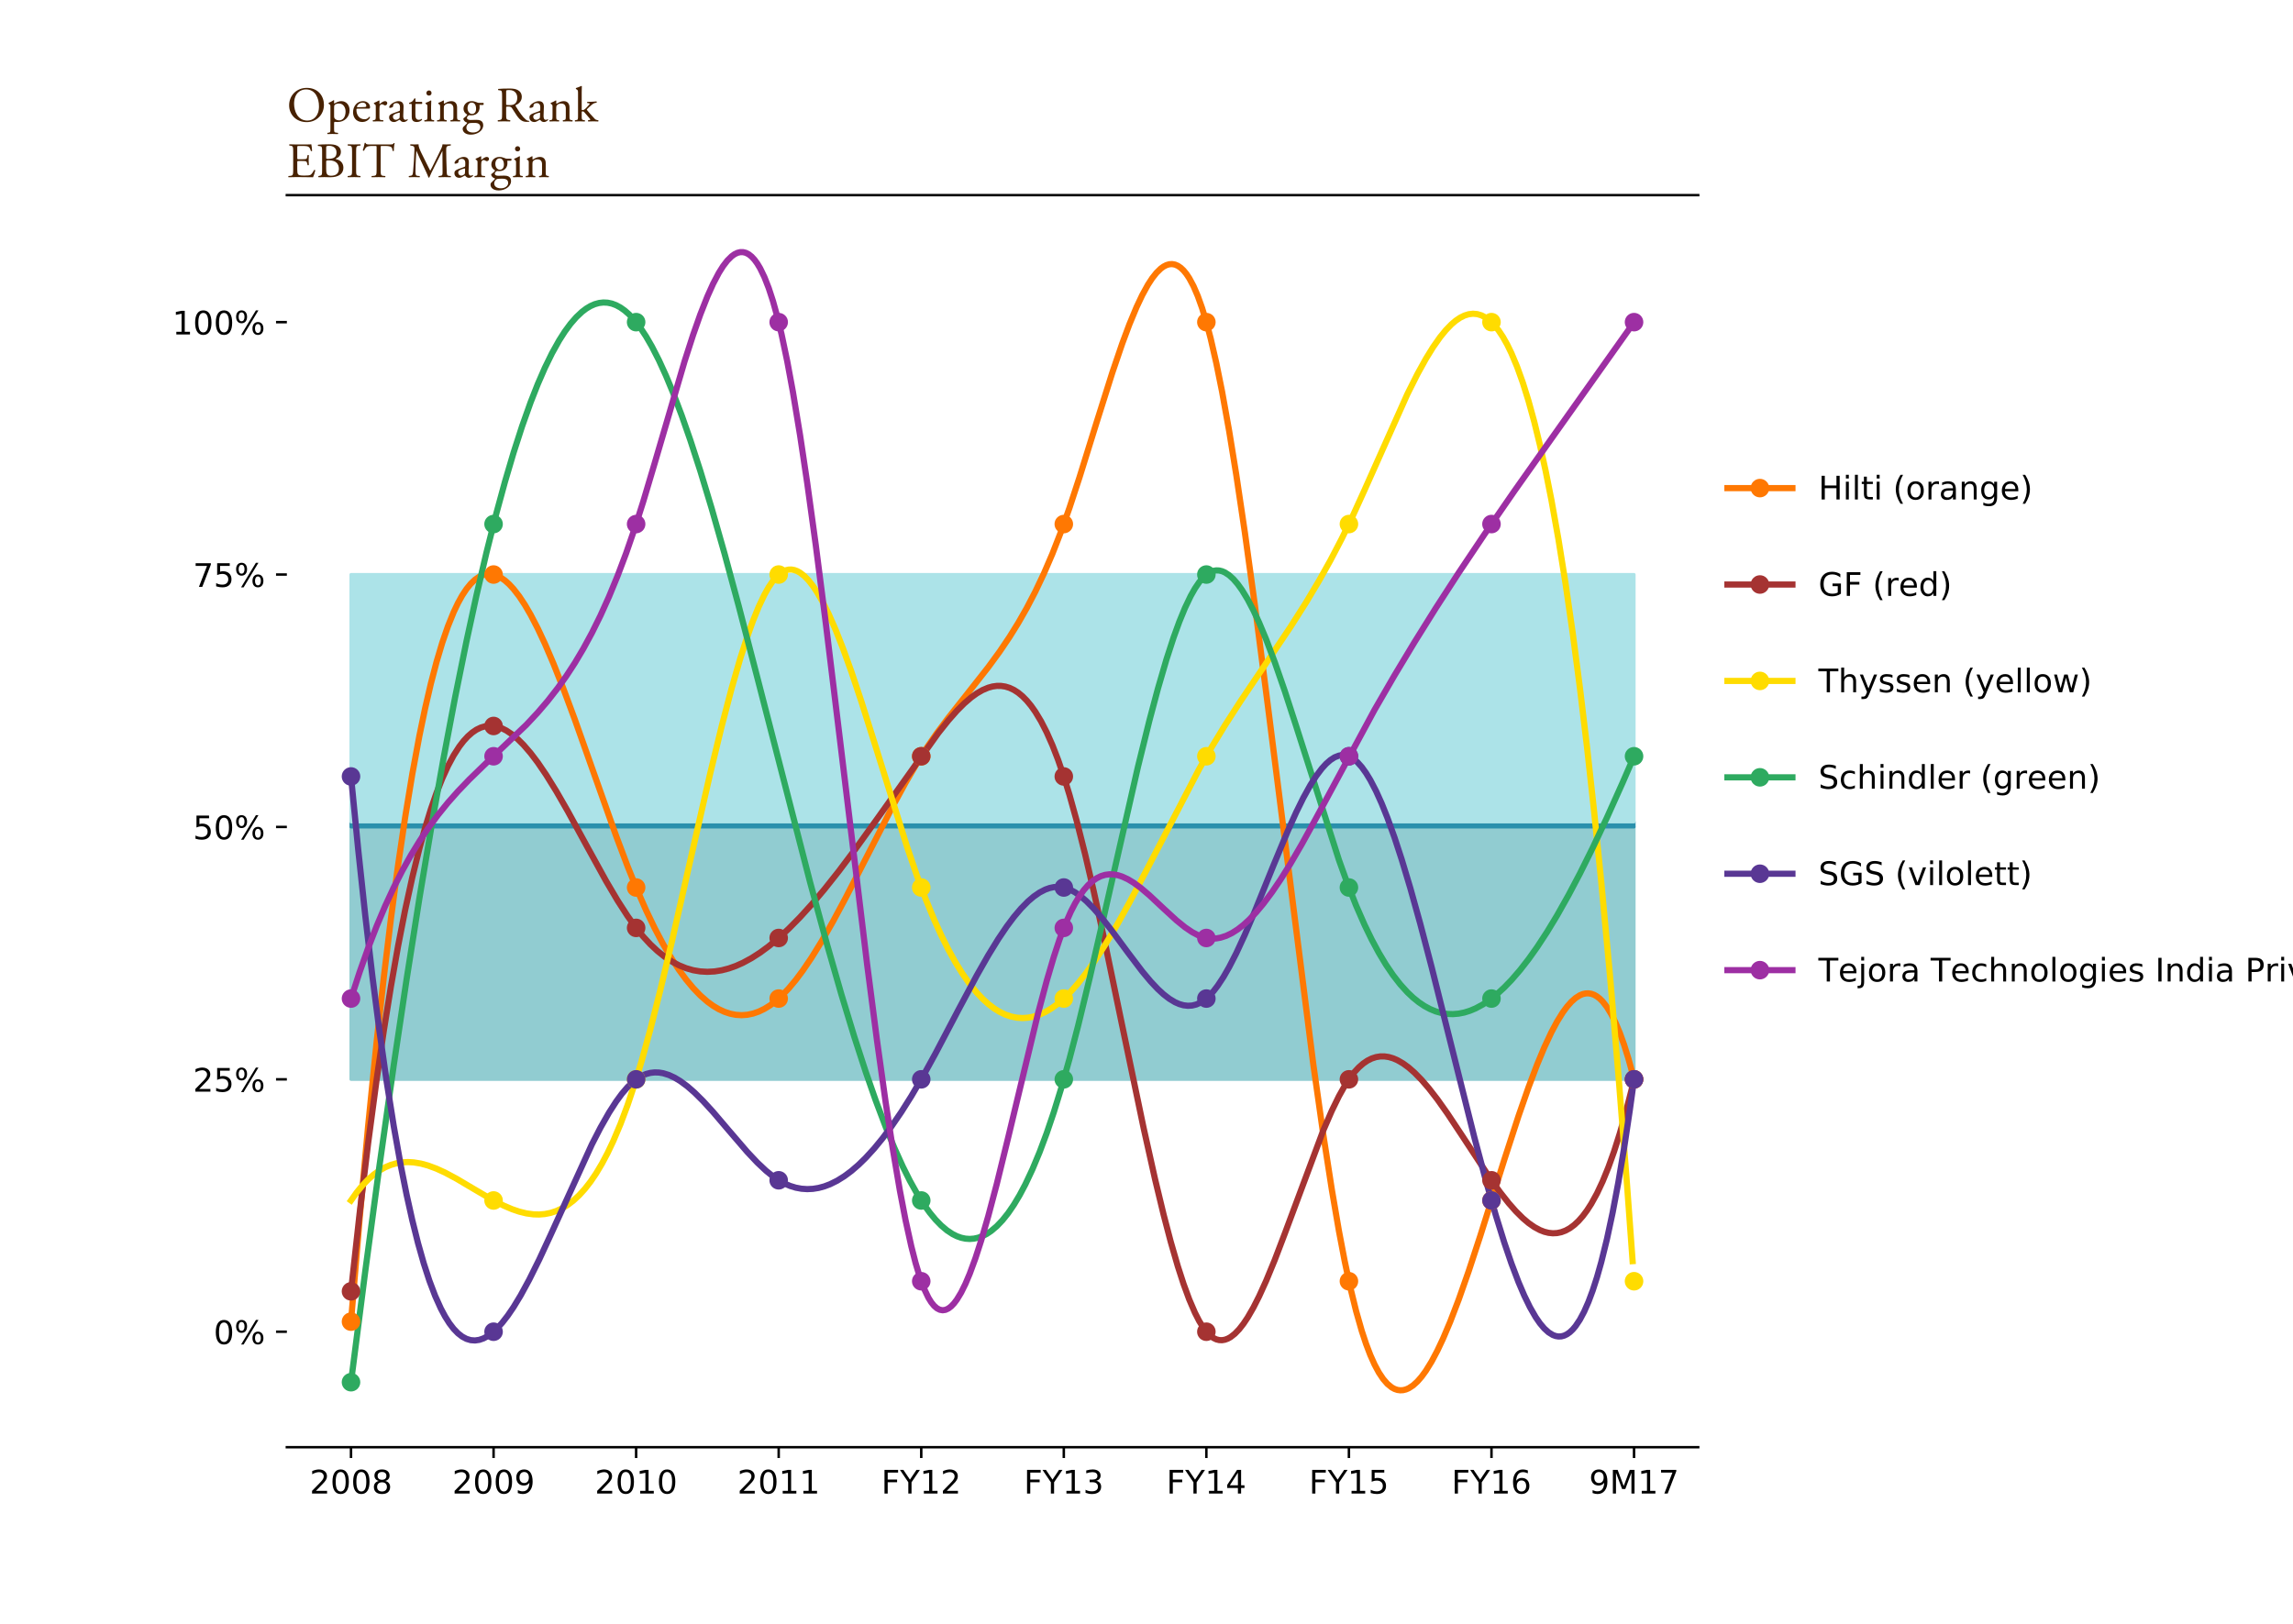 <?xml version="1.0" encoding="utf-8" standalone="no"?>
<!DOCTYPE svg PUBLIC "-//W3C//DTD SVG 1.1//EN"
  "http://www.w3.org/Graphics/SVG/1.1/DTD/svg11.dtd">
<!-- Created with matplotlib (http://matplotlib.org/) -->
<svg height="525pt" version="1.1" viewBox="0 0 741 525" width="741pt" xmlns="http://www.w3.org/2000/svg" xmlns:xlink="http://www.w3.org/1999/xlink">
 <defs>
  <style type="text/css">
*{stroke-linecap:butt;stroke-linejoin:round;}
  </style>
 </defs>
 <g id="figure_1">
  <g id="patch_1">
   <path d="M 0 525.6 
L 741.6 525.6 
L 741.6 0 
L 0 0 
z
" style="fill:#ffffff;"/>
  </g>
  <g id="axes_1">
   <g id="patch_2">
    <path d="M 92.7 467.784 
L 548.784 467.784 
L 548.784 63.072 
L 92.7 63.072 
z
" style="fill:#ffffff;"/>
   </g>
   <g id="matplotlib.axis_1">
    <g id="xtick_1">
     <g id="line2d_1">
      <defs>
       <path d="M 0 0 
L 0 3.5 
" id="m48f5c48663" style="stroke:#000000;stroke-width:0.8;"/>
      </defs>
      <g>
       <use style="stroke:#000000;stroke-width:0.8;" x="113.431" xlink:href="#m48f5c48663" y="467.784"/>
      </g>
     </g>
     <g id="text_1">
      <!-- 2008 -->
      <defs>
       <path d="M 19.188 8.297 
L 53.609 8.297 
L 53.609 0 
L 7.328 0 
L 7.328 8.297 
Q 12.938 14.109 22.625 23.891 
Q 32.328 33.688 34.812 36.531 
Q 39.547 41.844 41.422 45.531 
Q 43.312 49.219 43.312 52.781 
Q 43.312 58.594 39.234 62.25 
Q 35.156 65.922 28.609 65.922 
Q 23.969 65.922 18.812 64.312 
Q 13.672 62.703 7.812 59.422 
L 7.812 69.391 
Q 13.766 71.781 18.938 73 
Q 24.125 74.219 28.422 74.219 
Q 39.75 74.219 46.484 68.547 
Q 53.219 62.891 53.219 53.422 
Q 53.219 48.922 51.531 44.891 
Q 49.859 40.875 45.406 35.406 
Q 44.188 33.984 37.641 27.219 
Q 31.109 20.453 19.188 8.297 
z
" id="DejaVuSans-32"/>
       <path d="M 31.781 66.406 
Q 24.172 66.406 20.328 58.906 
Q 16.5 51.422 16.5 36.375 
Q 16.5 21.391 20.328 13.891 
Q 24.172 6.391 31.781 6.391 
Q 39.453 6.391 43.281 13.891 
Q 47.125 21.391 47.125 36.375 
Q 47.125 51.422 43.281 58.906 
Q 39.453 66.406 31.781 66.406 
z
M 31.781 74.219 
Q 44.047 74.219 50.516 64.516 
Q 56.984 54.828 56.984 36.375 
Q 56.984 17.969 50.516 8.266 
Q 44.047 -1.422 31.781 -1.422 
Q 19.531 -1.422 13.062 8.266 
Q 6.594 17.969 6.594 36.375 
Q 6.594 54.828 13.062 64.516 
Q 19.531 74.219 31.781 74.219 
z
" id="DejaVuSans-30"/>
       <path d="M 31.781 34.625 
Q 24.75 34.625 20.719 30.859 
Q 16.703 27.094 16.703 20.516 
Q 16.703 13.922 20.719 10.156 
Q 24.75 6.391 31.781 6.391 
Q 38.812 6.391 42.859 10.172 
Q 46.922 13.969 46.922 20.516 
Q 46.922 27.094 42.891 30.859 
Q 38.875 34.625 31.781 34.625 
z
M 21.922 38.812 
Q 15.578 40.375 12.031 44.719 
Q 8.5 49.078 8.5 55.328 
Q 8.5 64.062 14.719 69.141 
Q 20.953 74.219 31.781 74.219 
Q 42.672 74.219 48.875 69.141 
Q 55.078 64.062 55.078 55.328 
Q 55.078 49.078 51.531 44.719 
Q 48 40.375 41.703 38.812 
Q 48.828 37.156 52.797 32.312 
Q 56.781 27.484 56.781 20.516 
Q 56.781 9.906 50.312 4.234 
Q 43.844 -1.422 31.781 -1.422 
Q 19.734 -1.422 13.25 4.234 
Q 6.781 9.906 6.781 20.516 
Q 6.781 27.484 10.781 32.312 
Q 14.797 37.156 21.922 38.812 
z
M 18.312 54.391 
Q 18.312 48.734 21.844 45.562 
Q 25.391 42.391 31.781 42.391 
Q 38.141 42.391 41.719 45.562 
Q 45.312 48.734 45.312 54.391 
Q 45.312 60.062 41.719 63.234 
Q 38.141 66.406 31.781 66.406 
Q 25.391 66.406 21.844 63.234 
Q 18.312 60.062 18.312 54.391 
z
" id="DejaVuSans-38"/>
      </defs>
      <g transform="translate(100.07 482.762)scale(0.105 -0.105)">
       <use xlink:href="#DejaVuSans-32"/>
       <use x="63.623" xlink:href="#DejaVuSans-30"/>
       <use x="127.246" xlink:href="#DejaVuSans-30"/>
       <use x="190.869" xlink:href="#DejaVuSans-38"/>
      </g>
     </g>
    </g>
    <g id="xtick_2">
     <g id="line2d_2">
      <g>
       <use style="stroke:#000000;stroke-width:0.8;" x="159.5" xlink:href="#m48f5c48663" y="467.784"/>
      </g>
     </g>
     <g id="text_2">
      <!-- 2009 -->
      <defs>
       <path d="M 10.984 1.516 
L 10.984 10.5 
Q 14.703 8.734 18.5 7.812 
Q 22.312 6.891 25.984 6.891 
Q 35.75 6.891 40.891 13.453 
Q 46.047 20.016 46.781 33.406 
Q 43.953 29.203 39.594 26.953 
Q 35.25 24.703 29.984 24.703 
Q 19.047 24.703 12.672 31.312 
Q 6.297 37.938 6.297 49.422 
Q 6.297 60.641 12.938 67.422 
Q 19.578 74.219 30.609 74.219 
Q 43.266 74.219 49.922 64.516 
Q 56.594 54.828 56.594 36.375 
Q 56.594 19.141 48.406 8.859 
Q 40.234 -1.422 26.422 -1.422 
Q 22.703 -1.422 18.891 -0.688 
Q 15.094 0.047 10.984 1.516 
z
M 30.609 32.422 
Q 37.25 32.422 41.125 36.953 
Q 45.016 41.5 45.016 49.422 
Q 45.016 57.281 41.125 61.844 
Q 37.25 66.406 30.609 66.406 
Q 23.969 66.406 20.094 61.844 
Q 16.219 57.281 16.219 49.422 
Q 16.219 41.5 20.094 36.953 
Q 23.969 32.422 30.609 32.422 
z
" id="DejaVuSans-39"/>
      </defs>
      <g transform="translate(146.139 482.762)scale(0.105 -0.105)">
       <use xlink:href="#DejaVuSans-32"/>
       <use x="63.623" xlink:href="#DejaVuSans-30"/>
       <use x="127.246" xlink:href="#DejaVuSans-30"/>
       <use x="190.869" xlink:href="#DejaVuSans-39"/>
      </g>
     </g>
    </g>
    <g id="xtick_3">
     <g id="line2d_3">
      <g>
       <use style="stroke:#000000;stroke-width:0.8;" x="205.569" xlink:href="#m48f5c48663" y="467.784"/>
      </g>
     </g>
     <g id="text_3">
      <!-- 2010 -->
      <defs>
       <path d="M 12.406 8.297 
L 28.516 8.297 
L 28.516 63.922 
L 10.984 60.406 
L 10.984 69.391 
L 28.422 72.906 
L 38.281 72.906 
L 38.281 8.297 
L 54.391 8.297 
L 54.391 0 
L 12.406 0 
z
" id="DejaVuSans-31"/>
      </defs>
      <g transform="translate(192.208 482.762)scale(0.105 -0.105)">
       <use xlink:href="#DejaVuSans-32"/>
       <use x="63.623" xlink:href="#DejaVuSans-30"/>
       <use x="127.246" xlink:href="#DejaVuSans-31"/>
       <use x="190.869" xlink:href="#DejaVuSans-30"/>
      </g>
     </g>
    </g>
    <g id="xtick_4">
     <g id="line2d_4">
      <g>
       <use style="stroke:#000000;stroke-width:0.8;" x="251.638" xlink:href="#m48f5c48663" y="467.784"/>
      </g>
     </g>
     <g id="text_4">
      <!-- 2011 -->
      <g transform="translate(238.277 482.762)scale(0.105 -0.105)">
       <use xlink:href="#DejaVuSans-32"/>
       <use x="63.623" xlink:href="#DejaVuSans-30"/>
       <use x="127.246" xlink:href="#DejaVuSans-31"/>
       <use x="190.869" xlink:href="#DejaVuSans-31"/>
      </g>
     </g>
    </g>
    <g id="xtick_5">
     <g id="line2d_5">
      <g>
       <use style="stroke:#000000;stroke-width:0.8;" x="297.707" xlink:href="#m48f5c48663" y="467.784"/>
      </g>
     </g>
     <g id="text_5">
      <!-- FY12 -->
      <defs>
       <path d="M 9.812 72.906 
L 51.703 72.906 
L 51.703 64.594 
L 19.672 64.594 
L 19.672 43.109 
L 48.578 43.109 
L 48.578 34.812 
L 19.672 34.812 
L 19.672 0 
L 9.812 0 
z
" id="DejaVuSans-46"/>
       <path d="M -0.203 72.906 
L 10.406 72.906 
L 30.609 42.922 
L 50.688 72.906 
L 61.281 72.906 
L 35.5 34.719 
L 35.5 0 
L 25.594 0 
L 25.594 34.719 
z
" id="DejaVuSans-59"/>
      </defs>
      <g transform="translate(284.801 482.762)scale(0.105 -0.105)">
       <use xlink:href="#DejaVuSans-46"/>
       <use x="57.52" xlink:href="#DejaVuSans-59"/>
       <use x="118.604" xlink:href="#DejaVuSans-31"/>
       <use x="182.227" xlink:href="#DejaVuSans-32"/>
      </g>
     </g>
    </g>
    <g id="xtick_6">
     <g id="line2d_6">
      <g>
       <use style="stroke:#000000;stroke-width:0.8;" x="343.777" xlink:href="#m48f5c48663" y="467.784"/>
      </g>
     </g>
     <g id="text_6">
      <!-- FY13 -->
      <defs>
       <path d="M 40.578 39.312 
Q 47.656 37.797 51.625 33 
Q 55.609 28.219 55.609 21.188 
Q 55.609 10.406 48.188 4.484 
Q 40.766 -1.422 27.094 -1.422 
Q 22.516 -1.422 17.656 -0.516 
Q 12.797 0.391 7.625 2.203 
L 7.625 11.719 
Q 11.719 9.328 16.594 8.109 
Q 21.484 6.891 26.812 6.891 
Q 36.078 6.891 40.938 10.547 
Q 45.797 14.203 45.797 21.188 
Q 45.797 27.641 41.281 31.266 
Q 36.766 34.906 28.719 34.906 
L 20.219 34.906 
L 20.219 43.016 
L 29.109 43.016 
Q 36.375 43.016 40.234 45.922 
Q 44.094 48.828 44.094 54.297 
Q 44.094 59.906 40.109 62.906 
Q 36.141 65.922 28.719 65.922 
Q 24.656 65.922 20.016 65.031 
Q 15.375 64.156 9.812 62.312 
L 9.812 71.094 
Q 15.438 72.656 20.344 73.438 
Q 25.25 74.219 29.594 74.219 
Q 40.828 74.219 47.359 69.109 
Q 53.906 64.016 53.906 55.328 
Q 53.906 49.266 50.438 45.094 
Q 46.969 40.922 40.578 39.312 
z
" id="DejaVuSans-33"/>
      </defs>
      <g transform="translate(330.87 482.762)scale(0.105 -0.105)">
       <use xlink:href="#DejaVuSans-46"/>
       <use x="57.52" xlink:href="#DejaVuSans-59"/>
       <use x="118.604" xlink:href="#DejaVuSans-31"/>
       <use x="182.227" xlink:href="#DejaVuSans-33"/>
      </g>
     </g>
    </g>
    <g id="xtick_7">
     <g id="line2d_7">
      <g>
       <use style="stroke:#000000;stroke-width:0.8;" x="389.846" xlink:href="#m48f5c48663" y="467.784"/>
      </g>
     </g>
     <g id="text_7">
      <!-- FY14 -->
      <defs>
       <path d="M 37.797 64.312 
L 12.891 25.391 
L 37.797 25.391 
z
M 35.203 72.906 
L 47.609 72.906 
L 47.609 25.391 
L 58.016 25.391 
L 58.016 17.188 
L 47.609 17.188 
L 47.609 0 
L 37.797 0 
L 37.797 17.188 
L 4.891 17.188 
L 4.891 26.703 
z
" id="DejaVuSans-34"/>
      </defs>
      <g transform="translate(376.939 482.762)scale(0.105 -0.105)">
       <use xlink:href="#DejaVuSans-46"/>
       <use x="57.52" xlink:href="#DejaVuSans-59"/>
       <use x="118.604" xlink:href="#DejaVuSans-31"/>
       <use x="182.227" xlink:href="#DejaVuSans-34"/>
      </g>
     </g>
    </g>
    <g id="xtick_8">
     <g id="line2d_8">
      <g>
       <use style="stroke:#000000;stroke-width:0.8;" x="435.915" xlink:href="#m48f5c48663" y="467.784"/>
      </g>
     </g>
     <g id="text_8">
      <!-- FY15 -->
      <defs>
       <path d="M 10.797 72.906 
L 49.516 72.906 
L 49.516 64.594 
L 19.828 64.594 
L 19.828 46.734 
Q 21.969 47.469 24.109 47.828 
Q 26.266 48.188 28.422 48.188 
Q 40.625 48.188 47.75 41.5 
Q 54.891 34.812 54.891 23.391 
Q 54.891 11.625 47.562 5.094 
Q 40.234 -1.422 26.906 -1.422 
Q 22.312 -1.422 17.547 -0.641 
Q 12.797 0.141 7.719 1.703 
L 7.719 11.625 
Q 12.109 9.234 16.797 8.062 
Q 21.484 6.891 26.703 6.891 
Q 35.156 6.891 40.078 11.328 
Q 45.016 15.766 45.016 23.391 
Q 45.016 31 40.078 35.438 
Q 35.156 39.891 26.703 39.891 
Q 22.75 39.891 18.812 39.016 
Q 14.891 38.141 10.797 36.281 
z
" id="DejaVuSans-35"/>
      </defs>
      <g transform="translate(423.008 482.762)scale(0.105 -0.105)">
       <use xlink:href="#DejaVuSans-46"/>
       <use x="57.52" xlink:href="#DejaVuSans-59"/>
       <use x="118.604" xlink:href="#DejaVuSans-31"/>
       <use x="182.227" xlink:href="#DejaVuSans-35"/>
      </g>
     </g>
    </g>
    <g id="xtick_9">
     <g id="line2d_9">
      <g>
       <use style="stroke:#000000;stroke-width:0.8;" x="481.984" xlink:href="#m48f5c48663" y="467.784"/>
      </g>
     </g>
     <g id="text_9">
      <!-- FY16 -->
      <defs>
       <path d="M 33.016 40.375 
Q 26.375 40.375 22.484 35.828 
Q 18.609 31.297 18.609 23.391 
Q 18.609 15.531 22.484 10.953 
Q 26.375 6.391 33.016 6.391 
Q 39.656 6.391 43.531 10.953 
Q 47.406 15.531 47.406 23.391 
Q 47.406 31.297 43.531 35.828 
Q 39.656 40.375 33.016 40.375 
z
M 52.594 71.297 
L 52.594 62.312 
Q 48.875 64.062 45.094 64.984 
Q 41.312 65.922 37.594 65.922 
Q 27.828 65.922 22.672 59.328 
Q 17.531 52.734 16.797 39.406 
Q 19.672 43.656 24.016 45.922 
Q 28.375 48.188 33.594 48.188 
Q 44.578 48.188 50.953 41.516 
Q 57.328 34.859 57.328 23.391 
Q 57.328 12.156 50.688 5.359 
Q 44.047 -1.422 33.016 -1.422 
Q 20.359 -1.422 13.672 8.266 
Q 6.984 17.969 6.984 36.375 
Q 6.984 53.656 15.188 63.938 
Q 23.391 74.219 37.203 74.219 
Q 40.922 74.219 44.703 73.484 
Q 48.484 72.75 52.594 71.297 
z
" id="DejaVuSans-36"/>
      </defs>
      <g transform="translate(469.077 482.762)scale(0.105 -0.105)">
       <use xlink:href="#DejaVuSans-46"/>
       <use x="57.52" xlink:href="#DejaVuSans-59"/>
       <use x="118.604" xlink:href="#DejaVuSans-31"/>
       <use x="182.227" xlink:href="#DejaVuSans-36"/>
      </g>
     </g>
    </g>
    <g id="xtick_10">
     <g id="line2d_10">
      <g>
       <use style="stroke:#000000;stroke-width:0.8;" x="528.053" xlink:href="#m48f5c48663" y="467.784"/>
      </g>
     </g>
     <g id="text_10">
      <!-- 9M17 -->
      <defs>
       <path d="M 9.812 72.906 
L 24.516 72.906 
L 43.109 23.297 
L 61.812 72.906 
L 76.516 72.906 
L 76.516 0 
L 66.891 0 
L 66.891 64.016 
L 48.094 14.016 
L 38.188 14.016 
L 19.391 64.016 
L 19.391 0 
L 9.812 0 
z
" id="DejaVuSans-4d"/>
       <path d="M 8.203 72.906 
L 55.078 72.906 
L 55.078 68.703 
L 28.609 0 
L 18.312 0 
L 43.219 64.594 
L 8.203 64.594 
z
" id="DejaVuSans-37"/>
      </defs>
      <g transform="translate(513.502 482.762)scale(0.105 -0.105)">
       <use xlink:href="#DejaVuSans-39"/>
       <use x="63.623" xlink:href="#DejaVuSans-4d"/>
       <use x="149.902" xlink:href="#DejaVuSans-31"/>
       <use x="213.525" xlink:href="#DejaVuSans-37"/>
      </g>
     </g>
    </g>
   </g>
   <g id="matplotlib.axis_2">
    <g id="ytick_1">
     <g id="line2d_11">
      <defs>
       <path d="M 0 0 
L -3.5 0 
" id="m4760e7bd66" style="stroke:#000000;stroke-width:0.8;"/>
      </defs>
      <g>
       <use style="stroke:#000000;stroke-width:0.8;" x="92.7" xlink:href="#m4760e7bd66" y="430.451"/>
      </g>
     </g>
     <g id="text_11">
      <!--   0% -->
      <defs>
       <path id="DejaVuSans-20"/>
       <path d="M 72.703 32.078 
Q 68.453 32.078 66.031 28.469 
Q 63.625 24.859 63.625 18.406 
Q 63.625 12.062 66.031 8.422 
Q 68.453 4.781 72.703 4.781 
Q 76.859 4.781 79.266 8.422 
Q 81.688 12.062 81.688 18.406 
Q 81.688 24.812 79.266 28.438 
Q 76.859 32.078 72.703 32.078 
z
M 72.703 38.281 
Q 80.422 38.281 84.953 32.906 
Q 89.5 27.547 89.5 18.406 
Q 89.5 9.281 84.938 3.922 
Q 80.375 -1.422 72.703 -1.422 
Q 64.891 -1.422 60.344 3.922 
Q 55.812 9.281 55.812 18.406 
Q 55.812 27.594 60.375 32.938 
Q 64.938 38.281 72.703 38.281 
z
M 22.312 68.016 
Q 18.109 68.016 15.688 64.375 
Q 13.281 60.75 13.281 54.391 
Q 13.281 47.953 15.672 44.328 
Q 18.062 40.719 22.312 40.719 
Q 26.562 40.719 28.969 44.328 
Q 31.391 47.953 31.391 54.391 
Q 31.391 60.688 28.953 64.344 
Q 26.516 68.016 22.312 68.016 
z
M 66.406 74.219 
L 74.219 74.219 
L 28.609 -1.422 
L 20.797 -1.422 
z
M 22.312 74.219 
Q 30.031 74.219 34.609 68.875 
Q 39.203 63.531 39.203 54.391 
Q 39.203 45.172 34.641 39.844 
Q 30.078 34.516 22.312 34.516 
Q 14.547 34.516 10.031 39.859 
Q 5.516 45.219 5.516 54.391 
Q 5.516 63.484 10.047 68.844 
Q 14.594 74.219 22.312 74.219 
z
" id="DejaVuSans-25"/>
      </defs>
      <g transform="translate(62.369 434.44)scale(0.105 -0.105)">
       <use xlink:href="#DejaVuSans-20"/>
       <use x="31.787" xlink:href="#DejaVuSans-20"/>
       <use x="63.574" xlink:href="#DejaVuSans-30"/>
       <use x="127.197" xlink:href="#DejaVuSans-25"/>
      </g>
     </g>
    </g>
    <g id="ytick_2">
     <g id="line2d_12">
      <g>
       <use style="stroke:#000000;stroke-width:0.8;" x="92.7" xlink:href="#m4760e7bd66" y="348.87"/>
      </g>
     </g>
     <g id="text_12">
      <!--  25% -->
      <g transform="translate(59.025 352.859)scale(0.105 -0.105)">
       <use xlink:href="#DejaVuSans-20"/>
       <use x="31.787" xlink:href="#DejaVuSans-32"/>
       <use x="95.41" xlink:href="#DejaVuSans-35"/>
       <use x="159.033" xlink:href="#DejaVuSans-25"/>
      </g>
     </g>
    </g>
    <g id="ytick_3">
     <g id="line2d_13">
      <g>
       <use style="stroke:#000000;stroke-width:0.8;" x="92.7" xlink:href="#m4760e7bd66" y="267.289"/>
      </g>
     </g>
     <g id="text_13">
      <!--  50% -->
      <g transform="translate(59.025 271.278)scale(0.105 -0.105)">
       <use xlink:href="#DejaVuSans-20"/>
       <use x="31.787" xlink:href="#DejaVuSans-35"/>
       <use x="95.41" xlink:href="#DejaVuSans-30"/>
       <use x="159.033" xlink:href="#DejaVuSans-25"/>
      </g>
     </g>
    </g>
    <g id="ytick_4">
     <g id="line2d_14">
      <g>
       <use style="stroke:#000000;stroke-width:0.8;" x="92.7" xlink:href="#m4760e7bd66" y="185.707"/>
      </g>
     </g>
     <g id="text_14">
      <!--  75% -->
      <g transform="translate(59.025 189.697)scale(0.105 -0.105)">
       <use xlink:href="#DejaVuSans-20"/>
       <use x="31.787" xlink:href="#DejaVuSans-37"/>
       <use x="95.41" xlink:href="#DejaVuSans-35"/>
       <use x="159.033" xlink:href="#DejaVuSans-25"/>
      </g>
     </g>
    </g>
    <g id="ytick_5">
     <g id="line2d_15">
      <g>
       <use style="stroke:#000000;stroke-width:0.8;" x="92.7" xlink:href="#m4760e7bd66" y="104.126"/>
      </g>
     </g>
     <g id="text_15">
      <!-- 100% -->
      <g transform="translate(55.681 108.115)scale(0.105 -0.105)">
       <use xlink:href="#DejaVuSans-31"/>
       <use x="63.623" xlink:href="#DejaVuSans-30"/>
       <use x="127.246" xlink:href="#DejaVuSans-30"/>
       <use x="190.869" xlink:href="#DejaVuSans-25"/>
      </g>
     </g>
    </g>
   </g>
   <g id="patch_3">
    <path d="M 92.7 467.784 
L 548.784 467.784 
" style="fill:none;stroke:#000000;stroke-linecap:square;stroke-linejoin:miter;stroke-width:0.8;"/>
   </g>
   <g id="patch_4">
    <path d="M 92.7 63.072 
L 548.784 63.072 
" style="fill:none;stroke:#000000;stroke-linecap:square;stroke-linejoin:miter;stroke-width:0.8;"/>
   </g>
   <g id="text_16">
    <!-- Operating Rank   -->
    <defs>
     <path d="M 40.203 -1.594 
C 59.5 -1.594 74.906 13.094 74.906 33.297 
C 74.906 50.906 63.297 67.594 40.203 67.594 
C 19.594 67.594 4.594 52.297 4.594 32.297 
C 4.594 14.297 18 -1.594 40.203 -1.594 
z
M 41.5 1.5 
C 21.797 1.5 14.594 20.703 14.594 35.5 
C 14.594 57.406 28.094 64.5 38.5 64.5 
C 57.594 64.5 64.906 46.703 64.906 30.203 
C 64.906 10.5 53.5 1.5 41.5 1.5 
z
" id="AGaramondPro-Regular-4f"/>
     <path d="M 8.5 -14.297 
C 8.5 -21.5 8.406 -22.5 4.703 -23 
L 2.594 -23.297 
C 1.906 -23.797 2.094 -25.5 2.797 -25.797 
C 5.594 -25.594 8.594 -25.5 12.203 -25.5 
C 15.703 -25.5 18.594 -25.594 23.406 -25.797 
C 24.094 -25.5 24.297 -23.797 23.594 -23.297 
L 19.703 -22.797 
C 16.094 -22.297 15.906 -21.406 15.906 -14.297 
L 15.906 -3.797 
C 15.906 -1.703 16.406 -1.203 17.297 -1 
C 18.203 -1.203 21 -1.406 22.797 -1.406 
C 37 -1.406 47.203 8.594 47.203 22.5 
C 47.203 32.594 40.703 40.797 30.594 40.797 
C 24.203 40.797 17.906 36.703 16.594 36.094 
C 15.906 36.094 15.703 36.703 15.703 37.406 
C 15.703 38.703 15.906 40.203 16.094 42 
C 15.906 42.5 15.5 42.703 14.906 42.703 
C 12.297 40.797 7.594 38.406 5 37.297 
C 4.5 37 4.5 35.906 4.906 35.5 
L 5.797 34.906 
C 8.5 33.094 8.5 32.594 8.5 28.703 
z
M 15.906 27.297 
C 15.906 30.594 16.203 32.094 17.094 33.203 
C 18.203 34.406 21.297 36 25.594 36 
C 34.594 36 39.094 27.906 39.094 19.906 
C 39.094 9.5 34.297 1.906 26.094 1.906 
C 24 1.906 20.906 2.594 18.906 4.094 
C 16.906 5.703 15.906 6.906 15.906 10.094 
z
" id="AGaramondPro-Regular-70"/>
     <path d="M 31.5 25.594 
C 35.703 25.594 37.094 25.703 37.406 26.297 
C 37.594 26.703 37.797 27.5 37.797 28.906 
C 37.797 34.906 32.203 40.797 23.594 40.797 
C 11.594 40.797 3.5 30.5 3.5 18.203 
C 3.5 13.797 4.703 9.094 7.703 5.203 
C 10.594 1.406 15.703 -1.406 22.203 -1.406 
C 27.406 -1.406 34.594 1.094 37.906 7.906 
C 37.797 8.797 37.094 9.406 36.094 9.094 
C 33 5.203 30.203 4.203 26.906 4.203 
C 16.203 4.203 10.297 12.797 10.297 22.906 
C 10.297 25.406 10.406 25.594 13 25.594 
z
M 12.094 28.594 
C 11.406 28.594 11.406 28.906 11.406 29.094 
C 11.5 32.406 16.594 37.797 22.5 37.797 
C 28.297 37.797 30.203 34.297 30.203 31.5 
C 30.203 30.203 29.906 29.797 29.594 29.594 
C 28.797 29 26.594 28.594 19.203 28.594 
z
" id="AGaramondPro-Regular-65"/>
     <path d="M 9.797 11.203 
C 9.797 4 9.703 3.094 6 2.5 
L 4.094 2.203 
C 3.406 1.703 3.594 0 4.297 -0.297 
C 6.906 -0.094 9.906 0 13.5 0 
C 17 0 19.906 -0.094 24.594 -0.297 
C 25.297 0 25.5 1.703 24.797 2.203 
L 21.203 2.5 
C 17.406 2.797 17.203 4 17.203 11.203 
L 17.203 24.797 
C 17.203 28.203 17.5 31.094 18.5 32.5 
C 19.297 33.594 20.5 34.5 22.094 34.5 
C 23.5 34.5 25 33.906 26.5 32.906 
C 27.203 32.5 27.703 32.203 28.703 32.203 
C 30.297 32.203 33 33.5 33 36.797 
C 33 39.203 31 40.797 28.5 40.797 
C 24.797 40.797 21 37.703 17.5 34.797 
C 17.297 34.906 17.203 35.203 17.203 35.703 
L 17.203 41.5 
C 17.203 41.906 16.906 42.094 16.406 42.203 
C 13.906 40.703 8.594 38.094 6.297 37.297 
C 5.797 37 5.797 35.906 6.203 35.5 
L 7.094 34.906 
C 9.797 33.094 9.797 32.594 9.797 28.703 
z
" id="AGaramondPro-Regular-72"/>
     <path d="M 11.797 16.406 
C 5.406 14.094 3.5 11.797 3.5 7.906 
C 3.5 5.094 4.703 2.594 6.594 0.906 
C 8.297 -0.594 10.703 -1.406 13.594 -1.406 
C 16.406 -1.406 18.594 -0.094 20.797 1.094 
C 22.797 2.203 24 3.094 24.703 3.094 
C 25.297 3.094 25.906 2.297 26.297 1.703 
C 28 -0.5 30.406 -1.406 32.797 -1.406 
C 37.703 -1.406 41.203 2.5 41.203 3 
C 41.203 3.703 40.906 4.297 40.5 4.297 
C 40.203 4.297 39.703 3.906 39.203 3.594 
C 38.594 3.297 37.703 3 36.703 3 
C 32.797 3 31.906 7.094 32.094 11.703 
L 32.703 29.094 
C 33 36.594 29.5 40.797 22.297 40.797 
C 15 40.797 3.703 33.703 3.703 28.5 
C 3.703 27.594 4.203 27.094 5.094 27.094 
C 6.594 27.094 9.297 27.797 10.797 29 
C 11.594 29.594 11.703 30.797 11.797 32.406 
C 12 35.5 15.406 36.906 18.203 36.906 
C 24.406 36.906 25.594 31.906 25.5 28.203 
L 25.406 23.594 
C 25.406 22.094 25.203 21.203 23.703 20.703 
z
M 11.203 9.094 
C 11.203 13 14.094 14.5 20 16.5 
C 21.797 17.094 23.5 17.5 24.094 17.5 
C 24.703 17.5 25.094 17.297 25.094 16.203 
L 24.906 10.297 
C 24.797 8.203 24.797 6.797 23.594 5.594 
C 22.594 4.594 19.5 3.094 17.5 3.094 
C 12.406 3.094 11.203 7.406 11.203 9.094 
z
" id="AGaramondPro-Regular-61"/>
     <path d="M 29.297 35.203 
C 30.203 35.797 30.406 38.5 29.203 39.406 
L 18.094 39.406 
C 16.406 39.406 16.297 39.5 16.297 41.297 
L 16.297 45.797 
C 15.906 46.5 14.703 46.5 14.203 46.297 
C 13.203 44.297 11.297 41.594 10 40.406 
C 9 39.5 6.5 38.203 3.594 37.297 
C 3.203 36.703 3.297 35.594 3.906 35.203 
L 6.703 35.203 
C 8.703 35.203 8.797 35 8.797 32.297 
L 8.797 9.406 
C 8.797 3.406 10.594 -1.406 19.203 -1.406 
C 24.297 -1.406 27.906 1.094 29.703 3.203 
C 29.906 3.797 29.5 4.906 28.703 4.906 
C 28.406 4.906 27.094 3.797 26.203 3.5 
C 25.406 3.203 24.5 3 23.5 3 
C 16.906 3 16.203 8.297 16.203 14.094 
L 16.203 32.797 
C 16.203 34.906 16.297 35.203 18 35.203 
z
" id="AGaramondPro-Regular-74"/>
     <path d="M 9.797 11.203 
C 9.797 4 9.703 3 6 2.5 
L 3.906 2.203 
C 3.203 1.703 3.406 0 4.094 -0.297 
C 6.906 -0.094 9.906 0 13.5 0 
C 17 0 19.906 -0.094 22.906 -0.297 
C 23.594 0 23.797 1.703 23.094 2.203 
L 21 2.5 
C 17.406 3 17.203 4 17.203 11.203 
L 17.203 29.203 
C 17.203 33.297 17.406 38.094 17.594 41.594 
C 17.5 42 17.094 42.203 16.594 42.203 
C 14.297 40.703 8.594 38.094 6.297 37.297 
C 5.797 37 5.797 35.906 6.203 35.5 
L 7.094 34.906 
C 9.797 33.094 9.797 32.594 9.797 28.703 
z
M 13.094 62.406 
C 10.094 62.406 7.703 60.297 7.703 57 
C 7.703 54.297 9.703 52 12.797 52 
C 15.594 52 18.094 53.594 18.094 57.203 
C 18.094 60 16.094 62.406 13.094 62.406 
z
" id="AGaramondPro-Regular-69"/>
     <path d="M 9.797 11.203 
C 9.797 4 9.703 3 6 2.5 
L 3.906 2.203 
C 3.203 1.703 3.406 0 4.094 -0.297 
C 6.906 -0.094 9.906 0 13.5 0 
C 17 0 19.906 -0.094 22.594 -0.297 
C 23.297 0 23.5 1.703 22.797 2.203 
L 21 2.5 
C 17.406 3.094 17.203 4 17.203 11.203 
L 17.203 26.5 
C 17.203 29.406 17.406 30.797 18.703 32.5 
C 20.094 34.406 23.406 36 27.203 36 
C 34 36 36.594 31.797 36.594 26.094 
L 36.594 11.203 
C 36.594 4 36.5 3.094 32.797 2.5 
L 30.906 2.203 
C 30.203 1.703 30.406 0 31.094 -0.297 
C 33.797 -0.094 36.797 0 40.406 0 
C 43.906 0 46.797 -0.094 49.797 -0.297 
C 50.5 0 50.703 1.703 50 2.203 
L 47.797 2.5 
C 44.203 3 44 4 44 11.203 
L 44 28.406 
C 44 35.094 40.594 40.797 32.297 40.797 
C 27.203 40.797 22.5 38.297 18.297 35.703 
C 17.594 35.703 17.203 36.203 17.203 36.797 
C 17.203 37.703 17.203 39.203 17.406 41.5 
C 17.203 42 16.703 42.203 16.297 42.203 
C 14.297 40.703 8.594 38.094 6.297 37.297 
C 5.797 37 5.797 35.906 6.203 35.5 
L 7.094 34.906 
C 9.797 33.094 9.797 32.594 9.797 28.703 
z
" id="AGaramondPro-Regular-6e"/>
     <path d="M 36.5 37.203 
C 34.297 37.203 33.594 37.406 30.406 38.797 
C 28.094 39.797 24.594 40.797 20.797 40.797 
C 11.906 40.797 4.5 34.297 4.5 25.703 
C 4.5 19.297 8.594 15.406 12 13.594 
C 12 13.094 11.5 12.297 11 11.703 
C 9.297 9.906 7.406 8.203 5.703 7.094 
C 4.594 6.297 4.203 5.906 4.203 5.406 
C 4.203 1.906 7.594 -1.5 11.5 -2.5 
C 12.406 -3.094 11.594 -4 10.703 -4.906 
C 8.406 -7.203 5.594 -9.797 3.906 -11.594 
C 3.203 -12.406 2.797 -13.703 2.797 -15.297 
C 2.797 -20.297 7.094 -26.906 19.406 -26.906 
C 32.406 -26.906 44.297 -18.906 44.297 -8 
C 44.297 2 35.906 3 30.297 3 
C 25.906 3 21.797 2.703 18.406 2.703 
C 13.703 2.703 11.406 4.594 11.406 6.906 
C 11.406 9.797 14.594 11.703 15.797 12.406 
C 17 12.297 18.406 12.094 20.203 12.094 
C 32.906 12.094 37 21.094 37 28 
C 37 29.703 37 31.406 36.797 33.094 
L 44 33.094 
C 45.5 33.297 45.703 36.703 44.594 37.203 
z
M 27.094 -3.203 
C 34.297 -3.203 38.5 -5.797 38.5 -11.906 
C 38.5 -17.594 32.594 -22.594 23.703 -22.594 
C 14.594 -22.594 10.297 -18.094 10.297 -12.703 
C 10.297 -8.906 12.703 -5.797 15.094 -4.297 
C 16.5 -3.406 20.5 -3.203 23.703 -3.203 
z
M 21.703 15 
C 16.906 15 12.594 19.594 12.594 26.703 
C 12.594 33.5 16.203 37.906 21 37.906 
C 27.094 37.906 29.906 32.203 29.906 25.406 
C 29.906 19.297 27.094 15 21.703 15 
z
" id="AGaramondPro-Regular-67"/>
     <path id="AGaramondPro-Regular-20"/>
     <path d="M 12.797 15 
C 12.797 4.5 12.594 3.203 6.797 2.5 
L 4.297 2.203 
C 3.703 1.5 3.906 0 4.5 -0.297 
C 9.203 -0.094 12.797 0 17 0 
C 21 0 24.406 -0.094 28.906 -0.297 
C 29.5 0 29.703 1.703 29.094 2.203 
L 27 2.5 
C 21.203 3.297 21 4.5 21 15 
L 21 27.594 
C 21 29.703 21.203 29.797 25.703 29.797 
C 29.703 29.797 31.297 28.797 32.797 26.594 
C 35.906 22.094 40 15.203 42.594 11.5 
C 49.703 1.406 54.797 -1.094 63.297 -1.094 
C 65.203 -1.094 66.797 -0.906 67.703 -0.594 
C 68.203 -0.203 68.094 0.594 67.594 0.797 
C 64.906 1 62.406 2.094 60.703 3.594 
C 53.906 9.297 48.594 17.297 40.594 30.203 
C 40.094 31 39.594 32 40.094 32.594 
C 45.094 34.594 52.594 39.797 52.594 49.297 
C 52.594 56.297 49.094 60.797 44.297 63.297 
C 39.703 65.797 33.797 66.297 27.594 66.297 
C 17.797 66.297 10.906 66 5.297 65.5 
C 4.5 65.094 4.5 63.5 5.203 63 
L 8.406 62.594 
C 12.5 62.094 12.797 60.406 12.797 50.906 
z
M 21 60 
C 21 62.797 21.297 63.203 27.5 63.203 
C 38.594 63.203 43.5 55.703 43.5 47.797 
C 43.5 41 41.203 37.5 38.5 35.406 
C 35.594 33.203 31.797 32.797 28.203 32.797 
C 23.094 32.797 21.594 33 21.297 33.297 
C 21 33.703 21 34.797 21 36.594 
z
" id="AGaramondPro-Regular-52"/>
     <path d="M 8.797 11.203 
C 8.797 4 8.703 3 5 2.5 
L 2.797 2.203 
C 2 1.703 2.203 0 2.906 -0.297 
C 5.906 -0.094 8.906 0 12.5 0 
C 16 0 18.906 -0.094 22.203 -0.297 
C 22.906 0 23.094 1.703 22.406 2.203 
L 20 2.5 
C 16.406 3 16.203 4 16.203 11.203 
L 16.203 16.703 
C 16.203 19.797 16.297 20.094 18.094 20.094 
C 19.203 20.094 20.297 19.703 21.203 18.703 
L 31.906 6.297 
C 33.203 4.797 33.594 4.094 33.594 3.5 
C 33.594 2.906 32.594 2.703 31.094 2.5 
L 29.297 2.203 
C 28.594 1.797 28.703 0.094 29.5 -0.297 
C 32.406 -0.094 35.906 0 39.906 0 
C 43.094 0 46.5 -0.094 49.406 -0.297 
C 50.203 0 50.297 1.703 49.594 2.203 
L 48.203 2.406 
C 46.406 2.703 44.406 3.297 43 4.594 
C 41 6.5 37.5 10.406 33.594 14.797 
C 30.203 18.594 28.594 20.5 26.906 22.797 
C 26.297 23.594 26.406 24.094 27.594 25.203 
C 29.406 26.906 32.797 30.5 36.703 33.594 
C 39.297 35.703 41 36.703 43 37.094 
L 46.203 37.703 
C 46.797 38.203 46.703 39.906 46 40.203 
C 40.406 39.594 34.5 39.406 30.094 39.406 
L 27.797 39.406 
C 26.906 39.094 26.906 37.203 27.797 36.906 
L 30.203 36.594 
C 31.906 36.406 32.406 36.094 32.406 35.594 
C 32.406 35.094 31.703 34 28.906 31 
L 24.797 26.594 
C 22.094 23.797 20.203 22.703 18 22.703 
C 16.297 22.703 16.203 22.906 16.203 24.203 
L 16.203 58.5 
C 16.203 62.906 16.406 67.906 16.5 70.906 
C 16.297 71.297 15.906 71.5 15.5 71.5 
C 11.906 69.594 7.203 68.094 4.703 67.297 
C 4.203 67 4.203 65.594 4.703 65.297 
L 5.703 64.703 
C 8.703 62.906 8.797 62.297 8.797 56.406 
z
" id="AGaramondPro-Regular-6b"/>
    </defs>
    <g style="fill:#472101;" transform="translate(92.7 39.217)scale(0.16 -0.16)">
     <use xlink:href="#AGaramondPro-Regular-4f"/>
     <use x="79.5" xlink:href="#AGaramondPro-Regular-70"/>
     <use x="130.2" xlink:href="#AGaramondPro-Regular-65"/>
     <use x="169.8" xlink:href="#AGaramondPro-Regular-72"/>
     <use x="203" xlink:href="#AGaramondPro-Regular-61"/>
     <use x="243.4" xlink:href="#AGaramondPro-Regular-74"/>
     <use x="274.1" xlink:href="#AGaramondPro-Regular-69"/>
     <use x="299.8" xlink:href="#AGaramondPro-Regular-6e"/>
     <use x="352.3" xlink:href="#AGaramondPro-Regular-67"/>
     <use x="396.9" xlink:href="#AGaramondPro-Regular-20"/>
     <use x="421.9" xlink:href="#AGaramondPro-Regular-52"/>
     <use x="486.4" xlink:href="#AGaramondPro-Regular-61"/>
     <use x="526.8" xlink:href="#AGaramondPro-Regular-6e"/>
     <use x="579.3" xlink:href="#AGaramondPro-Regular-6b"/>
     <use x="627.5" xlink:href="#AGaramondPro-Regular-20"/>
     <use x="652.5" xlink:href="#AGaramondPro-Regular-20"/>
    </g>
    <!-- EBIT Margin -->
    <defs>
     <path d="M 12.797 15 
C 12.797 4.5 12.297 3 6.594 2.5 
L 3.297 2.203 
C 2.703 1.594 2.906 0 3.5 -0.297 
C 9.406 -0.094 12.797 0 17.094 0 
L 26.094 0 
C 35 0 43.906 -0.094 52.906 -0.297 
C 54.203 2.406 56.703 10.094 57.406 13.594 
C 57 14.5 55.594 14.797 54.906 14.297 
C 52.297 9.094 49.594 5.594 47.797 4.594 
C 45.594 3.5 42.703 3.094 35 3.094 
C 26.203 3.094 24.094 4.203 22.906 5.406 
C 21.297 7.094 21 10.5 21 15.797 
L 21 29.906 
C 21 32.5 21.297 32.594 24.297 32.594 
L 30.094 32.594 
C 34 32.594 36.406 32.5 37.797 32.094 
C 39.797 31.594 40.5 30.094 40.906 28.297 
L 41.797 24.406 
C 42.297 23.797 44 23.797 44.406 24.5 
C 44.406 26.703 44 30.5 44 34.094 
C 44 37.906 44.406 41.797 44.406 44.203 
C 44 44.906 42.297 44.906 41.797 44.297 
L 41 40.203 
C 40.5 37.703 39.797 37.094 38.594 36.703 
C 37.406 36.297 34.297 36.094 30.094 36.094 
L 24.297 36.094 
C 21.297 36.094 21 36.094 21 38.906 
L 21 58.906 
C 21 62.703 21 62.906 24 62.906 
L 31.203 62.906 
C 35.594 62.906 38.797 62.797 40.906 62.297 
C 46.094 61 47 57.5 48.5 52.797 
C 49 52.203 50.594 52.406 51 53 
C 50.594 57.406 50 64.594 49.406 66.297 
C 48.203 66 42.297 66 35.906 66 
L 17.094 66 
C 13 66 9.594 66.094 5.297 66.297 
C 4.703 66 4.5 64.203 5.094 63.797 
L 6.703 63.594 
C 12.594 62.906 12.797 61.406 12.797 51 
z
" id="AGaramondPro-Regular-45"/>
     <path d="M 12.797 15 
C 12.797 4.5 12.594 3.406 7.297 2.5 
L 5.5 2.203 
C 4.906 1.594 5.094 0 5.703 -0.297 
C 9.406 -0.203 12.797 0 17.203 0 
C 21.406 0 26.297 -0.297 29.203 -0.297 
C 47.203 -0.297 55.797 7.5 55.797 19.094 
C 55.797 29.797 47.797 34.797 42.406 35.797 
C 41.297 36 40.5 36.297 40.5 37.297 
C 46.5 40.094 50.703 43.797 50.703 51 
C 50.703 57.406 47.406 61.406 43.094 63.5 
C 38.594 65.797 32.594 66.297 26.297 66.297 
C 17 66.297 10.203 66 4.797 65.5 
C 4 65.094 3.906 63.594 4.703 63 
L 7.906 62.703 
C 12.406 62.297 12.797 60.406 12.797 53 
z
M 21 31.297 
C 21 33.297 21.406 33.906 26.797 33.906 
C 42.703 33.906 46.703 24.703 46.703 16.797 
C 46.703 6.797 39.906 2.797 31 2.797 
C 28 2.797 25 3.297 23.094 5.594 
C 21.203 7.797 21 12.906 21 16.5 
z
M 21 60 
C 21 61.797 21.406 62.297 22.406 62.594 
C 23.297 63 24.797 63.203 27 63.203 
C 34.594 63.203 41.906 59.5 41.906 49.703 
C 41.906 40.297 36.406 37.297 26.203 36.906 
C 21.094 36.703 21 36.906 21 39.703 
z
" id="AGaramondPro-Regular-42"/>
     <path d="M 12.797 15.203 
C 12.797 4.594 12.594 3.203 6.703 2.5 
L 4.203 2.203 
C 3.594 1.594 3.797 0 4.406 -0.297 
C 9.406 -0.094 12.797 0 17 0 
C 21 0 24.406 -0.094 29.406 -0.297 
C 30 0 30.203 1.797 29.594 2.203 
L 27.094 2.5 
C 21.203 3.203 21 4.594 21 15.203 
L 21 50.797 
C 21 61.406 21.203 63.094 27.094 63.594 
L 29.594 63.797 
C 30.203 64.203 30 66 29.406 66.297 
C 24.406 66.094 21 66 17 66 
C 12.797 66 9.406 66.094 4.406 66.297 
C 3.797 66 3.594 64.203 4.203 63.797 
L 6.703 63.594 
C 12.594 63.094 12.797 61.406 12.797 50.797 
z
" id="AGaramondPro-Regular-49"/>
     <path d="M 36.797 59.5 
C 36.797 62.797 36.703 62.906 39.703 62.906 
L 46.797 62.906 
C 52.297 62.906 56.094 62.094 58.406 60.406 
C 59.906 59.297 60.594 55.594 60.906 53.094 
C 61.406 52.5 63.094 52.5 63.5 53.297 
C 63.203 56.297 63.906 64.406 65 68.5 
C 64.797 68.906 63.703 69 63.203 68.797 
C 61.703 66.203 60.797 66 55.406 66 
L 14.906 66 
C 10.297 66 7 65.906 6.406 69.094 
C 6.094 69.406 4.797 69.297 4.5 69.094 
C 3.797 65.094 2.297 58.703 0.703 54.203 
C 1.094 53.406 2.5 52.906 3.297 53.5 
C 4.406 56 5.406 58.203 7.797 60.406 
C 10.297 62.703 15.797 62.906 20.094 62.906 
L 25.594 62.906 
C 28.594 62.906 28.594 62.797 28.594 59.703 
L 28.594 15 
C 28.594 4.5 28.094 3 22.406 2.5 
L 18.797 2.203 
C 18 1.703 18.203 0 18.797 -0.297 
C 25.203 -0.094 28.703 0 32.703 0 
C 36.703 0 40.094 -0.094 45.797 -0.297 
C 46.406 0 46.594 1.797 46 2.203 
L 42.797 2.5 
C 37 3 36.797 4.5 36.797 15 
z
" id="AGaramondPro-Regular-54"/>
     <path d="M 27.5 49.797 
C 24.406 56.203 21.906 62.406 22.297 66.297 
C 19 66 16.297 66 14 66 
C 11.5 66 9.094 66.094 6.094 66.297 
C 5.297 65.906 5.203 64.406 5.703 63.797 
L 7.297 63.594 
C 13.406 62.797 14.203 61.297 14 55 
C 13.797 49.5 13.406 41 12.906 32.703 
C 12.297 22.797 11.797 17.297 11.203 10.703 
C 10.594 3.703 9.203 3.094 5 2.5 
L 2.797 2.203 
C 2.203 1.703 2.406 0.203 3 -0.297 
C 6.406 -0.094 10 0 13.203 0 
C 17 0 20.906 -0.094 24.297 -0.297 
C 25 0 25.094 1.594 24.406 2.203 
L 20.594 2.5 
C 16.703 2.797 16.094 4.406 16.094 11.797 
C 16.094 20.297 16.5 29.203 16.797 35.297 
C 17.094 41.094 17.406 46.906 17.797 53.094 
L 18 53.094 
C 20.203 48.5 22.297 43.297 24.406 38.703 
L 33.406 19.406 
C 35.703 14.5 40.5 4.703 42.203 -0.594 
C 42.406 -0.906 42.906 -1 43.094 -1 
C 43.5 -1 43.906 -0.906 44.094 -0.594 
C 45.906 4 50.406 13.406 54.906 22.203 
L 63.797 39.703 
C 65.797 43.594 69.594 51.594 70.297 52.703 
L 70.5 52.703 
L 70.797 11 
C 70.797 4.594 70.797 3 65.906 2.5 
L 63 2.203 
C 62.406 1.594 62.5 0.203 63.203 -0.297 
C 67.297 -0.094 71.797 0 75.297 0 
C 78.906 0 83 -0.094 87.094 -0.297 
C 87.797 0.094 87.906 1.594 87.297 2.203 
L 84.094 2.5 
C 79.406 2.906 79.5 5.594 79.203 10.594 
C 78.406 25 78.297 43.5 78.094 54.094 
C 78 61.094 78.797 63 85.094 63.594 
L 87.203 63.797 
C 87.703 64.203 87.703 65.906 87.094 66.297 
C 84 66.094 80.703 66 78.203 66 
C 76.203 66 74.094 66 70.703 66.297 
C 70.5 61.703 67.594 56.203 63.094 47.094 
L 53.703 28 
C 51.203 22.906 48.703 17.703 46 13 
L 45.797 13 
C 43.406 17.406 41.203 22 38.906 26.703 
z
" id="AGaramondPro-Regular-4d"/>
    </defs>
    <g style="fill:#472101;" transform="translate(92.7 57.249)scale(0.16 -0.16)">
     <use xlink:href="#AGaramondPro-Regular-45"/>
     <use x="58.4" xlink:href="#AGaramondPro-Regular-42"/>
     <use x="118.9" xlink:href="#AGaramondPro-Regular-49"/>
     <use x="152.7" xlink:href="#AGaramondPro-Regular-54"/>
     <use x="218.7" xlink:href="#AGaramondPro-Regular-20"/>
     <use x="243.7" xlink:href="#AGaramondPro-Regular-4d"/>
     <use x="334.9" xlink:href="#AGaramondPro-Regular-61"/>
     <use x="375.3" xlink:href="#AGaramondPro-Regular-72"/>
     <use x="408.5" xlink:href="#AGaramondPro-Regular-67"/>
     <use x="453.1" xlink:href="#AGaramondPro-Regular-69"/>
     <use x="478.8" xlink:href="#AGaramondPro-Regular-6e"/>
    </g>
   </g>
   <g id="legend_1">
    <g id="line2d_16">
     <path d="M 558.234 157.768 
L 579.234 157.768 
" style="fill:none;stroke:#ff7802;stroke-linecap:square;stroke-width:2;"/>
    </g>
    <g id="line2d_17">
     <defs>
      <path d="M 0 2.5 
C 0.663 2.5 1.299 2.237 1.768 1.768 
C 2.237 1.299 2.5 0.663 2.5 0 
C 2.5 -0.663 2.237 -1.299 1.768 -1.768 
C 1.299 -2.237 0.663 -2.5 0 -2.5 
C -0.663 -2.5 -1.299 -2.237 -1.768 -1.768 
C -2.237 -1.299 -2.5 -0.663 -2.5 0 
C -2.5 0.663 -2.237 1.299 -1.768 1.768 
C -1.299 2.237 -0.663 2.5 0 2.5 
z
" id="m42a6244344" style="stroke:#ff7802;"/>
     </defs>
     <g>
      <use style="fill:#ff7802;stroke:#ff7802;" x="568.734" xlink:href="#m42a6244344" y="157.768"/>
     </g>
    </g>
    <g id="text_17">
     <!-- Hilti (orange) -->
     <defs>
      <path d="M 9.812 72.906 
L 19.672 72.906 
L 19.672 43.016 
L 55.516 43.016 
L 55.516 72.906 
L 65.375 72.906 
L 65.375 0 
L 55.516 0 
L 55.516 34.719 
L 19.672 34.719 
L 19.672 0 
L 9.812 0 
z
" id="DejaVuSans-48"/>
      <path d="M 9.422 54.688 
L 18.406 54.688 
L 18.406 0 
L 9.422 0 
z
M 9.422 75.984 
L 18.406 75.984 
L 18.406 64.594 
L 9.422 64.594 
z
" id="DejaVuSans-69"/>
      <path d="M 9.422 75.984 
L 18.406 75.984 
L 18.406 0 
L 9.422 0 
z
" id="DejaVuSans-6c"/>
      <path d="M 18.312 70.219 
L 18.312 54.688 
L 36.812 54.688 
L 36.812 47.703 
L 18.312 47.703 
L 18.312 18.016 
Q 18.312 11.328 20.141 9.422 
Q 21.969 7.516 27.594 7.516 
L 36.812 7.516 
L 36.812 0 
L 27.594 0 
Q 17.188 0 13.234 3.875 
Q 9.281 7.766 9.281 18.016 
L 9.281 47.703 
L 2.688 47.703 
L 2.688 54.688 
L 9.281 54.688 
L 9.281 70.219 
z
" id="DejaVuSans-74"/>
      <path d="M 31 75.875 
Q 24.469 64.656 21.281 53.656 
Q 18.109 42.672 18.109 31.391 
Q 18.109 20.125 21.312 9.062 
Q 24.516 -2 31 -13.188 
L 23.188 -13.188 
Q 15.875 -1.703 12.234 9.375 
Q 8.594 20.453 8.594 31.391 
Q 8.594 42.281 12.203 53.312 
Q 15.828 64.359 23.188 75.875 
z
" id="DejaVuSans-28"/>
      <path d="M 30.609 48.391 
Q 23.391 48.391 19.188 42.75 
Q 14.984 37.109 14.984 27.297 
Q 14.984 17.484 19.156 11.844 
Q 23.344 6.203 30.609 6.203 
Q 37.797 6.203 41.984 11.859 
Q 46.188 17.531 46.188 27.297 
Q 46.188 37.016 41.984 42.703 
Q 37.797 48.391 30.609 48.391 
z
M 30.609 56 
Q 42.328 56 49.016 48.375 
Q 55.719 40.766 55.719 27.297 
Q 55.719 13.875 49.016 6.219 
Q 42.328 -1.422 30.609 -1.422 
Q 18.844 -1.422 12.172 6.219 
Q 5.516 13.875 5.516 27.297 
Q 5.516 40.766 12.172 48.375 
Q 18.844 56 30.609 56 
z
" id="DejaVuSans-6f"/>
      <path d="M 41.109 46.297 
Q 39.594 47.172 37.812 47.578 
Q 36.031 48 33.891 48 
Q 26.266 48 22.188 43.047 
Q 18.109 38.094 18.109 28.812 
L 18.109 0 
L 9.078 0 
L 9.078 54.688 
L 18.109 54.688 
L 18.109 46.188 
Q 20.953 51.172 25.484 53.578 
Q 30.031 56 36.531 56 
Q 37.453 56 38.578 55.875 
Q 39.703 55.766 41.062 55.516 
z
" id="DejaVuSans-72"/>
      <path d="M 34.281 27.484 
Q 23.391 27.484 19.188 25 
Q 14.984 22.516 14.984 16.5 
Q 14.984 11.719 18.141 8.906 
Q 21.297 6.109 26.703 6.109 
Q 34.188 6.109 38.703 11.406 
Q 43.219 16.703 43.219 25.484 
L 43.219 27.484 
z
M 52.203 31.203 
L 52.203 0 
L 43.219 0 
L 43.219 8.297 
Q 40.141 3.328 35.547 0.953 
Q 30.953 -1.422 24.312 -1.422 
Q 15.922 -1.422 10.953 3.297 
Q 6 8.016 6 15.922 
Q 6 25.141 12.172 29.828 
Q 18.359 34.516 30.609 34.516 
L 43.219 34.516 
L 43.219 35.406 
Q 43.219 41.609 39.141 45 
Q 35.062 48.391 27.688 48.391 
Q 23 48.391 18.547 47.266 
Q 14.109 46.141 10.016 43.891 
L 10.016 52.203 
Q 14.938 54.109 19.578 55.047 
Q 24.219 56 28.609 56 
Q 40.484 56 46.344 49.844 
Q 52.203 43.703 52.203 31.203 
z
" id="DejaVuSans-61"/>
      <path d="M 54.891 33.016 
L 54.891 0 
L 45.906 0 
L 45.906 32.719 
Q 45.906 40.484 42.875 44.328 
Q 39.844 48.188 33.797 48.188 
Q 26.516 48.188 22.312 43.547 
Q 18.109 38.922 18.109 30.906 
L 18.109 0 
L 9.078 0 
L 9.078 54.688 
L 18.109 54.688 
L 18.109 46.188 
Q 21.344 51.125 25.703 53.562 
Q 30.078 56 35.797 56 
Q 45.219 56 50.047 50.172 
Q 54.891 44.344 54.891 33.016 
z
" id="DejaVuSans-6e"/>
      <path d="M 45.406 27.984 
Q 45.406 37.75 41.375 43.109 
Q 37.359 48.484 30.078 48.484 
Q 22.859 48.484 18.828 43.109 
Q 14.797 37.75 14.797 27.984 
Q 14.797 18.266 18.828 12.891 
Q 22.859 7.516 30.078 7.516 
Q 37.359 7.516 41.375 12.891 
Q 45.406 18.266 45.406 27.984 
z
M 54.391 6.781 
Q 54.391 -7.172 48.188 -13.984 
Q 42 -20.797 29.203 -20.797 
Q 24.469 -20.797 20.266 -20.094 
Q 16.062 -19.391 12.109 -17.922 
L 12.109 -9.188 
Q 16.062 -11.328 19.922 -12.344 
Q 23.781 -13.375 27.781 -13.375 
Q 36.625 -13.375 41.016 -8.766 
Q 45.406 -4.156 45.406 5.172 
L 45.406 9.625 
Q 42.625 4.781 38.281 2.391 
Q 33.938 0 27.875 0 
Q 17.828 0 11.672 7.656 
Q 5.516 15.328 5.516 27.984 
Q 5.516 40.672 11.672 48.328 
Q 17.828 56 27.875 56 
Q 33.938 56 38.281 53.609 
Q 42.625 51.219 45.406 46.391 
L 45.406 54.688 
L 54.391 54.688 
z
" id="DejaVuSans-67"/>
      <path d="M 56.203 29.594 
L 56.203 25.203 
L 14.891 25.203 
Q 15.484 15.922 20.484 11.062 
Q 25.484 6.203 34.422 6.203 
Q 39.594 6.203 44.453 7.469 
Q 49.312 8.734 54.109 11.281 
L 54.109 2.781 
Q 49.266 0.734 44.188 -0.344 
Q 39.109 -1.422 33.891 -1.422 
Q 20.797 -1.422 13.156 6.188 
Q 5.516 13.812 5.516 26.812 
Q 5.516 40.234 12.766 48.109 
Q 20.016 56 32.328 56 
Q 43.359 56 49.781 48.891 
Q 56.203 41.797 56.203 29.594 
z
M 47.219 32.234 
Q 47.125 39.594 43.094 43.984 
Q 39.062 48.391 32.422 48.391 
Q 24.906 48.391 20.391 44.141 
Q 15.875 39.891 15.188 32.172 
z
" id="DejaVuSans-65"/>
      <path d="M 8.016 75.875 
L 15.828 75.875 
Q 23.141 64.359 26.781 53.312 
Q 30.422 42.281 30.422 31.391 
Q 30.422 20.453 26.781 9.375 
Q 23.141 -1.703 15.828 -13.188 
L 8.016 -13.188 
Q 14.5 -2 17.703 9.062 
Q 20.906 20.125 20.906 31.391 
Q 20.906 42.672 17.703 53.656 
Q 14.5 64.656 8.016 75.875 
z
" id="DejaVuSans-29"/>
     </defs>
     <g transform="translate(587.634 161.443)scale(0.105 -0.105)">
      <use xlink:href="#DejaVuSans-48"/>
      <use x="75.195" xlink:href="#DejaVuSans-69"/>
      <use x="102.979" xlink:href="#DejaVuSans-6c"/>
      <use x="130.762" xlink:href="#DejaVuSans-74"/>
      <use x="169.971" xlink:href="#DejaVuSans-69"/>
      <use x="197.754" xlink:href="#DejaVuSans-20"/>
      <use x="229.541" xlink:href="#DejaVuSans-28"/>
      <use x="268.555" xlink:href="#DejaVuSans-6f"/>
      <use x="329.736" xlink:href="#DejaVuSans-72"/>
      <use x="370.85" xlink:href="#DejaVuSans-61"/>
      <use x="432.129" xlink:href="#DejaVuSans-6e"/>
      <use x="495.508" xlink:href="#DejaVuSans-67"/>
      <use x="558.984" xlink:href="#DejaVuSans-65"/>
      <use x="620.508" xlink:href="#DejaVuSans-29"/>
     </g>
    </g>
    <g id="line2d_18">
     <path d="M 558.234 188.93 
L 579.234 188.93 
" style="fill:none;stroke:#a53332;stroke-linecap:square;stroke-width:2;"/>
    </g>
    <g id="line2d_19">
     <defs>
      <path d="M 0 2.5 
C 0.663 2.5 1.299 2.237 1.768 1.768 
C 2.237 1.299 2.5 0.663 2.5 0 
C 2.5 -0.663 2.237 -1.299 1.768 -1.768 
C 1.299 -2.237 0.663 -2.5 0 -2.5 
C -0.663 -2.5 -1.299 -2.237 -1.768 -1.768 
C -2.237 -1.299 -2.5 -0.663 -2.5 0 
C -2.5 0.663 -2.237 1.299 -1.768 1.768 
C -1.299 2.237 -0.663 2.5 0 2.5 
z
" id="m337b42a065" style="stroke:#a53332;"/>
     </defs>
     <g>
      <use style="fill:#a53332;stroke:#a53332;" x="568.734" xlink:href="#m337b42a065" y="188.93"/>
     </g>
    </g>
    <g id="text_18">
     <!-- GF (red) -->
     <defs>
      <path d="M 59.516 10.406 
L 59.516 29.984 
L 43.406 29.984 
L 43.406 38.094 
L 69.281 38.094 
L 69.281 6.781 
Q 63.578 2.734 56.688 0.656 
Q 49.812 -1.422 42 -1.422 
Q 24.906 -1.422 15.25 8.562 
Q 5.609 18.562 5.609 36.375 
Q 5.609 54.25 15.25 64.234 
Q 24.906 74.219 42 74.219 
Q 49.125 74.219 55.547 72.453 
Q 61.969 70.703 67.391 67.281 
L 67.391 56.781 
Q 61.922 61.422 55.766 63.766 
Q 49.609 66.109 42.828 66.109 
Q 29.438 66.109 22.719 58.641 
Q 16.016 51.172 16.016 36.375 
Q 16.016 21.625 22.719 14.156 
Q 29.438 6.688 42.828 6.688 
Q 48.047 6.688 52.141 7.594 
Q 56.25 8.5 59.516 10.406 
z
" id="DejaVuSans-47"/>
      <path d="M 45.406 46.391 
L 45.406 75.984 
L 54.391 75.984 
L 54.391 0 
L 45.406 0 
L 45.406 8.203 
Q 42.578 3.328 38.25 0.953 
Q 33.938 -1.422 27.875 -1.422 
Q 17.969 -1.422 11.734 6.484 
Q 5.516 14.406 5.516 27.297 
Q 5.516 40.188 11.734 48.094 
Q 17.969 56 27.875 56 
Q 33.938 56 38.25 53.625 
Q 42.578 51.266 45.406 46.391 
z
M 14.797 27.297 
Q 14.797 17.391 18.875 11.75 
Q 22.953 6.109 30.078 6.109 
Q 37.203 6.109 41.297 11.75 
Q 45.406 17.391 45.406 27.297 
Q 45.406 37.203 41.297 42.844 
Q 37.203 48.484 30.078 48.484 
Q 22.953 48.484 18.875 42.844 
Q 14.797 37.203 14.797 27.297 
z
" id="DejaVuSans-64"/>
     </defs>
     <g transform="translate(587.634 192.605)scale(0.105 -0.105)">
      <use xlink:href="#DejaVuSans-47"/>
      <use x="77.49" xlink:href="#DejaVuSans-46"/>
      <use x="135.01" xlink:href="#DejaVuSans-20"/>
      <use x="166.797" xlink:href="#DejaVuSans-28"/>
      <use x="205.811" xlink:href="#DejaVuSans-72"/>
      <use x="246.893" xlink:href="#DejaVuSans-65"/>
      <use x="308.416" xlink:href="#DejaVuSans-64"/>
      <use x="371.893" xlink:href="#DejaVuSans-29"/>
     </g>
    </g>
    <g id="line2d_20">
     <path d="M 558.234 220.092 
L 579.234 220.092 
" style="fill:none;stroke:#ffdc00;stroke-linecap:square;stroke-width:2;"/>
    </g>
    <g id="line2d_21">
     <defs>
      <path d="M 0 2.5 
C 0.663 2.5 1.299 2.237 1.768 1.768 
C 2.237 1.299 2.5 0.663 2.5 0 
C 2.5 -0.663 2.237 -1.299 1.768 -1.768 
C 1.299 -2.237 0.663 -2.5 0 -2.5 
C -0.663 -2.5 -1.299 -2.237 -1.768 -1.768 
C -2.237 -1.299 -2.5 -0.663 -2.5 0 
C -2.5 0.663 -2.237 1.299 -1.768 1.768 
C -1.299 2.237 -0.663 2.5 0 2.5 
z
" id="m43802da506" style="stroke:#ffdc00;"/>
     </defs>
     <g>
      <use style="fill:#ffdc00;stroke:#ffdc00;" x="568.734" xlink:href="#m43802da506" y="220.092"/>
     </g>
    </g>
    <g id="text_19">
     <!-- Thyssen (yellow) -->
     <defs>
      <path d="M -0.297 72.906 
L 61.375 72.906 
L 61.375 64.594 
L 35.5 64.594 
L 35.5 0 
L 25.594 0 
L 25.594 64.594 
L -0.297 64.594 
z
" id="DejaVuSans-54"/>
      <path d="M 54.891 33.016 
L 54.891 0 
L 45.906 0 
L 45.906 32.719 
Q 45.906 40.484 42.875 44.328 
Q 39.844 48.188 33.797 48.188 
Q 26.516 48.188 22.312 43.547 
Q 18.109 38.922 18.109 30.906 
L 18.109 0 
L 9.078 0 
L 9.078 75.984 
L 18.109 75.984 
L 18.109 46.188 
Q 21.344 51.125 25.703 53.562 
Q 30.078 56 35.797 56 
Q 45.219 56 50.047 50.172 
Q 54.891 44.344 54.891 33.016 
z
" id="DejaVuSans-68"/>
      <path d="M 32.172 -5.078 
Q 28.375 -14.844 24.75 -17.812 
Q 21.141 -20.797 15.094 -20.797 
L 7.906 -20.797 
L 7.906 -13.281 
L 13.188 -13.281 
Q 16.891 -13.281 18.938 -11.516 
Q 21 -9.766 23.484 -3.219 
L 25.094 0.875 
L 2.984 54.688 
L 12.5 54.688 
L 29.594 11.922 
L 46.688 54.688 
L 56.203 54.688 
z
" id="DejaVuSans-79"/>
      <path d="M 44.281 53.078 
L 44.281 44.578 
Q 40.484 46.531 36.375 47.5 
Q 32.281 48.484 27.875 48.484 
Q 21.188 48.484 17.844 46.438 
Q 14.5 44.391 14.5 40.281 
Q 14.5 37.156 16.891 35.375 
Q 19.281 33.594 26.516 31.984 
L 29.594 31.297 
Q 39.156 29.25 43.188 25.516 
Q 47.219 21.781 47.219 15.094 
Q 47.219 7.469 41.188 3.016 
Q 35.156 -1.422 24.609 -1.422 
Q 20.219 -1.422 15.453 -0.562 
Q 10.688 0.297 5.422 2 
L 5.422 11.281 
Q 10.406 8.688 15.234 7.391 
Q 20.062 6.109 24.812 6.109 
Q 31.156 6.109 34.562 8.281 
Q 37.984 10.453 37.984 14.406 
Q 37.984 18.062 35.516 20.016 
Q 33.062 21.969 24.703 23.781 
L 21.578 24.516 
Q 13.234 26.266 9.516 29.906 
Q 5.812 33.547 5.812 39.891 
Q 5.812 47.609 11.281 51.797 
Q 16.75 56 26.812 56 
Q 31.781 56 36.172 55.266 
Q 40.578 54.547 44.281 53.078 
z
" id="DejaVuSans-73"/>
      <path d="M 4.203 54.688 
L 13.188 54.688 
L 24.422 12.016 
L 35.594 54.688 
L 46.188 54.688 
L 57.422 12.016 
L 68.609 54.688 
L 77.594 54.688 
L 63.281 0 
L 52.688 0 
L 40.922 44.828 
L 29.109 0 
L 18.5 0 
z
" id="DejaVuSans-77"/>
     </defs>
     <g transform="translate(587.634 223.767)scale(0.105 -0.105)">
      <use xlink:href="#DejaVuSans-54"/>
      <use x="61.084" xlink:href="#DejaVuSans-68"/>
      <use x="124.463" xlink:href="#DejaVuSans-79"/>
      <use x="183.643" xlink:href="#DejaVuSans-73"/>
      <use x="235.742" xlink:href="#DejaVuSans-73"/>
      <use x="287.842" xlink:href="#DejaVuSans-65"/>
      <use x="349.365" xlink:href="#DejaVuSans-6e"/>
      <use x="412.744" xlink:href="#DejaVuSans-20"/>
      <use x="444.531" xlink:href="#DejaVuSans-28"/>
      <use x="483.545" xlink:href="#DejaVuSans-79"/>
      <use x="542.725" xlink:href="#DejaVuSans-65"/>
      <use x="604.248" xlink:href="#DejaVuSans-6c"/>
      <use x="632.031" xlink:href="#DejaVuSans-6c"/>
      <use x="659.814" xlink:href="#DejaVuSans-6f"/>
      <use x="720.996" xlink:href="#DejaVuSans-77"/>
      <use x="802.783" xlink:href="#DejaVuSans-29"/>
     </g>
    </g>
    <g id="line2d_22">
     <path d="M 558.234 251.254 
L 579.234 251.254 
" style="fill:none;stroke:#2eaa60;stroke-linecap:square;stroke-width:2;"/>
    </g>
    <g id="line2d_23">
     <defs>
      <path d="M 0 2.5 
C 0.663 2.5 1.299 2.237 1.768 1.768 
C 2.237 1.299 2.5 0.663 2.5 0 
C 2.5 -0.663 2.237 -1.299 1.768 -1.768 
C 1.299 -2.237 0.663 -2.5 0 -2.5 
C -0.663 -2.5 -1.299 -2.237 -1.768 -1.768 
C -2.237 -1.299 -2.5 -0.663 -2.5 0 
C -2.5 0.663 -2.237 1.299 -1.768 1.768 
C -1.299 2.237 -0.663 2.5 0 2.5 
z
" id="mb0b16d8c0c" style="stroke:#2eaa60;"/>
     </defs>
     <g>
      <use style="fill:#2eaa60;stroke:#2eaa60;" x="568.734" xlink:href="#mb0b16d8c0c" y="251.254"/>
     </g>
    </g>
    <g id="text_20">
     <!-- Schindler (green) -->
     <defs>
      <path d="M 53.516 70.516 
L 53.516 60.891 
Q 47.906 63.578 42.922 64.891 
Q 37.938 66.219 33.297 66.219 
Q 25.25 66.219 20.875 63.094 
Q 16.5 59.969 16.5 54.203 
Q 16.5 49.359 19.406 46.891 
Q 22.312 44.438 30.422 42.922 
L 36.375 41.703 
Q 47.406 39.594 52.656 34.297 
Q 57.906 29 57.906 20.125 
Q 57.906 9.516 50.797 4.047 
Q 43.703 -1.422 29.984 -1.422 
Q 24.812 -1.422 18.969 -0.25 
Q 13.141 0.922 6.891 3.219 
L 6.891 13.375 
Q 12.891 10.016 18.656 8.297 
Q 24.422 6.594 29.984 6.594 
Q 38.422 6.594 43.016 9.906 
Q 47.609 13.234 47.609 19.391 
Q 47.609 24.75 44.312 27.781 
Q 41.016 30.812 33.5 32.328 
L 27.484 33.5 
Q 16.453 35.688 11.516 40.375 
Q 6.594 45.062 6.594 53.422 
Q 6.594 63.094 13.406 68.656 
Q 20.219 74.219 32.172 74.219 
Q 37.312 74.219 42.625 73.281 
Q 47.953 72.359 53.516 70.516 
z
" id="DejaVuSans-53"/>
      <path d="M 48.781 52.594 
L 48.781 44.188 
Q 44.969 46.297 41.141 47.344 
Q 37.312 48.391 33.406 48.391 
Q 24.656 48.391 19.812 42.844 
Q 14.984 37.312 14.984 27.297 
Q 14.984 17.281 19.812 11.734 
Q 24.656 6.203 33.406 6.203 
Q 37.312 6.203 41.141 7.25 
Q 44.969 8.297 48.781 10.406 
L 48.781 2.094 
Q 45.016 0.344 40.984 -0.531 
Q 36.969 -1.422 32.422 -1.422 
Q 20.062 -1.422 12.781 6.344 
Q 5.516 14.109 5.516 27.297 
Q 5.516 40.672 12.859 48.328 
Q 20.219 56 33.016 56 
Q 37.156 56 41.109 55.141 
Q 45.062 54.297 48.781 52.594 
z
" id="DejaVuSans-63"/>
     </defs>
     <g transform="translate(587.634 254.929)scale(0.105 -0.105)">
      <use xlink:href="#DejaVuSans-53"/>
      <use x="63.477" xlink:href="#DejaVuSans-63"/>
      <use x="118.457" xlink:href="#DejaVuSans-68"/>
      <use x="181.836" xlink:href="#DejaVuSans-69"/>
      <use x="209.619" xlink:href="#DejaVuSans-6e"/>
      <use x="272.998" xlink:href="#DejaVuSans-64"/>
      <use x="336.475" xlink:href="#DejaVuSans-6c"/>
      <use x="364.258" xlink:href="#DejaVuSans-65"/>
      <use x="425.781" xlink:href="#DejaVuSans-72"/>
      <use x="466.895" xlink:href="#DejaVuSans-20"/>
      <use x="498.682" xlink:href="#DejaVuSans-28"/>
      <use x="537.695" xlink:href="#DejaVuSans-67"/>
      <use x="601.172" xlink:href="#DejaVuSans-72"/>
      <use x="642.254" xlink:href="#DejaVuSans-65"/>
      <use x="703.777" xlink:href="#DejaVuSans-65"/>
      <use x="765.301" xlink:href="#DejaVuSans-6e"/>
      <use x="828.68" xlink:href="#DejaVuSans-29"/>
     </g>
    </g>
    <g id="line2d_24">
     <path d="M 558.234 282.416 
L 579.234 282.416 
" style="fill:none;stroke:#593794;stroke-linecap:square;stroke-width:2;"/>
    </g>
    <g id="line2d_25">
     <defs>
      <path d="M 0 2.5 
C 0.663 2.5 1.299 2.237 1.768 1.768 
C 2.237 1.299 2.5 0.663 2.5 0 
C 2.5 -0.663 2.237 -1.299 1.768 -1.768 
C 1.299 -2.237 0.663 -2.5 0 -2.5 
C -0.663 -2.5 -1.299 -2.237 -1.768 -1.768 
C -2.237 -1.299 -2.5 -0.663 -2.5 0 
C -2.5 0.663 -2.237 1.299 -1.768 1.768 
C -1.299 2.237 -0.663 2.5 0 2.5 
z
" id="m3b17148d1f" style="stroke:#593794;"/>
     </defs>
     <g>
      <use style="fill:#593794;stroke:#593794;" x="568.734" xlink:href="#m3b17148d1f" y="282.416"/>
     </g>
    </g>
    <g id="text_21">
     <!-- SGS (vilolett) -->
     <defs>
      <path d="M 2.984 54.688 
L 12.5 54.688 
L 29.594 8.797 
L 46.688 54.688 
L 56.203 54.688 
L 35.688 0 
L 23.484 0 
z
" id="DejaVuSans-76"/>
     </defs>
     <g transform="translate(587.634 286.091)scale(0.105 -0.105)">
      <use xlink:href="#DejaVuSans-53"/>
      <use x="63.477" xlink:href="#DejaVuSans-47"/>
      <use x="140.967" xlink:href="#DejaVuSans-53"/>
      <use x="204.443" xlink:href="#DejaVuSans-20"/>
      <use x="236.23" xlink:href="#DejaVuSans-28"/>
      <use x="275.244" xlink:href="#DejaVuSans-76"/>
      <use x="334.424" xlink:href="#DejaVuSans-69"/>
      <use x="362.207" xlink:href="#DejaVuSans-6c"/>
      <use x="389.99" xlink:href="#DejaVuSans-6f"/>
      <use x="451.172" xlink:href="#DejaVuSans-6c"/>
      <use x="478.955" xlink:href="#DejaVuSans-65"/>
      <use x="540.479" xlink:href="#DejaVuSans-74"/>
      <use x="579.688" xlink:href="#DejaVuSans-74"/>
      <use x="618.896" xlink:href="#DejaVuSans-29"/>
     </g>
    </g>
    <g id="line2d_26">
     <path d="M 558.234 313.578 
L 579.234 313.578 
" style="fill:none;stroke:#9d2fa3;stroke-linecap:square;stroke-width:2;"/>
    </g>
    <g id="line2d_27">
     <defs>
      <path d="M 0 2.5 
C 0.663 2.5 1.299 2.237 1.768 1.768 
C 2.237 1.299 2.5 0.663 2.5 0 
C 2.5 -0.663 2.237 -1.299 1.768 -1.768 
C 1.299 -2.237 0.663 -2.5 0 -2.5 
C -0.663 -2.5 -1.299 -2.237 -1.768 -1.768 
C -2.237 -1.299 -2.5 -0.663 -2.5 0 
C -2.5 0.663 -2.237 1.299 -1.768 1.768 
C -1.299 2.237 -0.663 2.5 0 2.5 
z
" id="m2083bea3a9" style="stroke:#9d2fa3;"/>
     </defs>
     <g>
      <use style="fill:#9d2fa3;stroke:#9d2fa3;" x="568.734" xlink:href="#m2083bea3a9" y="313.578"/>
     </g>
    </g>
    <g id="text_22">
     <!-- Tejora Technologies India Private Limited -->
     <defs>
      <path d="M 9.422 54.688 
L 18.406 54.688 
L 18.406 -0.984 
Q 18.406 -11.422 14.422 -16.109 
Q 10.453 -20.797 1.609 -20.797 
L -1.812 -20.797 
L -1.812 -13.188 
L 0.594 -13.188 
Q 5.719 -13.188 7.562 -10.812 
Q 9.422 -8.453 9.422 -0.984 
z
M 9.422 75.984 
L 18.406 75.984 
L 18.406 64.594 
L 9.422 64.594 
z
" id="DejaVuSans-6a"/>
      <path d="M 9.812 72.906 
L 19.672 72.906 
L 19.672 0 
L 9.812 0 
z
" id="DejaVuSans-49"/>
      <path d="M 19.672 64.797 
L 19.672 37.406 
L 32.078 37.406 
Q 38.969 37.406 42.719 40.969 
Q 46.484 44.531 46.484 51.125 
Q 46.484 57.672 42.719 61.234 
Q 38.969 64.797 32.078 64.797 
z
M 9.812 72.906 
L 32.078 72.906 
Q 44.344 72.906 50.609 67.359 
Q 56.891 61.812 56.891 51.125 
Q 56.891 40.328 50.609 34.812 
Q 44.344 29.297 32.078 29.297 
L 19.672 29.297 
L 19.672 0 
L 9.812 0 
z
" id="DejaVuSans-50"/>
      <path d="M 9.812 72.906 
L 19.672 72.906 
L 19.672 8.297 
L 55.172 8.297 
L 55.172 0 
L 9.812 0 
z
" id="DejaVuSans-4c"/>
      <path d="M 52 44.188 
Q 55.375 50.25 60.062 53.125 
Q 64.75 56 71.094 56 
Q 79.641 56 84.281 50.016 
Q 88.922 44.047 88.922 33.016 
L 88.922 0 
L 79.891 0 
L 79.891 32.719 
Q 79.891 40.578 77.094 44.375 
Q 74.312 48.188 68.609 48.188 
Q 61.625 48.188 57.562 43.547 
Q 53.516 38.922 53.516 30.906 
L 53.516 0 
L 44.484 0 
L 44.484 32.719 
Q 44.484 40.625 41.703 44.406 
Q 38.922 48.188 33.109 48.188 
Q 26.219 48.188 22.156 43.531 
Q 18.109 38.875 18.109 30.906 
L 18.109 0 
L 9.078 0 
L 9.078 54.688 
L 18.109 54.688 
L 18.109 46.188 
Q 21.188 51.219 25.484 53.609 
Q 29.781 56 35.688 56 
Q 41.656 56 45.828 52.969 
Q 50 49.953 52 44.188 
z
" id="DejaVuSans-6d"/>
     </defs>
     <g transform="translate(587.634 317.253)scale(0.105 -0.105)">
      <use xlink:href="#DejaVuSans-54"/>
      <use x="60.818" xlink:href="#DejaVuSans-65"/>
      <use x="122.342" xlink:href="#DejaVuSans-6a"/>
      <use x="150.125" xlink:href="#DejaVuSans-6f"/>
      <use x="211.307" xlink:href="#DejaVuSans-72"/>
      <use x="252.42" xlink:href="#DejaVuSans-61"/>
      <use x="313.699" xlink:href="#DejaVuSans-20"/>
      <use x="345.486" xlink:href="#DejaVuSans-54"/>
      <use x="406.305" xlink:href="#DejaVuSans-65"/>
      <use x="467.828" xlink:href="#DejaVuSans-63"/>
      <use x="522.809" xlink:href="#DejaVuSans-68"/>
      <use x="586.188" xlink:href="#DejaVuSans-6e"/>
      <use x="649.566" xlink:href="#DejaVuSans-6f"/>
      <use x="710.748" xlink:href="#DejaVuSans-6c"/>
      <use x="738.531" xlink:href="#DejaVuSans-6f"/>
      <use x="799.713" xlink:href="#DejaVuSans-67"/>
      <use x="863.189" xlink:href="#DejaVuSans-69"/>
      <use x="890.973" xlink:href="#DejaVuSans-65"/>
      <use x="952.496" xlink:href="#DejaVuSans-73"/>
      <use x="1004.596" xlink:href="#DejaVuSans-20"/>
      <use x="1036.383" xlink:href="#DejaVuSans-49"/>
      <use x="1065.875" xlink:href="#DejaVuSans-6e"/>
      <use x="1129.254" xlink:href="#DejaVuSans-64"/>
      <use x="1192.73" xlink:href="#DejaVuSans-69"/>
      <use x="1220.514" xlink:href="#DejaVuSans-61"/>
      <use x="1281.793" xlink:href="#DejaVuSans-20"/>
      <use x="1313.58" xlink:href="#DejaVuSans-50"/>
      <use x="1373.867" xlink:href="#DejaVuSans-72"/>
      <use x="1414.98" xlink:href="#DejaVuSans-69"/>
      <use x="1442.764" xlink:href="#DejaVuSans-76"/>
      <use x="1501.943" xlink:href="#DejaVuSans-61"/>
      <use x="1563.223" xlink:href="#DejaVuSans-74"/>
      <use x="1602.432" xlink:href="#DejaVuSans-65"/>
      <use x="1663.955" xlink:href="#DejaVuSans-20"/>
      <use x="1695.742" xlink:href="#DejaVuSans-4c"/>
      <use x="1751.455" xlink:href="#DejaVuSans-69"/>
      <use x="1779.238" xlink:href="#DejaVuSans-6d"/>
      <use x="1876.65" xlink:href="#DejaVuSans-69"/>
      <use x="1904.434" xlink:href="#DejaVuSans-74"/>
      <use x="1943.643" xlink:href="#DejaVuSans-65"/>
      <use x="2005.166" xlink:href="#DejaVuSans-64"/>
     </g>
    </g>
   </g>
   <g id="PolyCollection_1">
    <defs>
     <path d="M 113.431 -258.311 
L 113.431 -176.73 
L 159.5 -176.73 
L 205.569 -176.73 
L 251.638 -176.73 
L 297.707 -176.73 
L 343.777 -176.73 
L 389.846 -176.73 
L 435.915 -176.73 
L 481.984 -176.73 
L 528.053 -176.73 
L 528.053 -258.311 
L 528.053 -258.311 
L 481.984 -258.311 
L 435.915 -258.311 
L 389.846 -258.311 
L 343.777 -258.311 
L 297.707 -258.311 
L 251.638 -258.311 
L 205.569 -258.311 
L 159.5 -258.311 
L 113.431 -258.311 
z
" id="m69227cde40" style="stroke:#91ccd1;"/>
    </defs>
    <g clip-path="url(#pc2c51be939)">
     <use style="fill:#91ccd1;stroke:#91ccd1;" x="0" xlink:href="#m69227cde40" y="525.6"/>
    </g>
   </g>
   <g id="PolyCollection_2">
    <defs>
     <path d="M 113.431 -259.943 
L 113.431 -258.311 
L 159.5 -258.311 
L 205.569 -258.311 
L 251.638 -258.311 
L 297.707 -258.311 
L 343.777 -258.311 
L 389.846 -258.311 
L 435.915 -258.311 
L 481.984 -258.311 
L 528.053 -258.311 
L 528.053 -259.943 
L 528.053 -259.943 
L 481.984 -259.943 
L 435.915 -259.943 
L 389.846 -259.943 
L 343.777 -259.943 
L 297.707 -259.943 
L 251.638 -259.943 
L 205.569 -259.943 
L 159.5 -259.943 
L 113.431 -259.943 
z
" id="maa3828b28d" style="stroke:#2a90ac;"/>
    </defs>
    <g clip-path="url(#pc2c51be939)">
     <use style="fill:#2a90ac;stroke:#2a90ac;" x="0" xlink:href="#maa3828b28d" y="525.6"/>
    </g>
   </g>
   <g id="PolyCollection_3">
    <defs>
     <path d="M 113.431 -339.893 
L 113.431 -259.943 
L 159.5 -259.943 
L 205.569 -259.943 
L 251.638 -259.943 
L 297.707 -259.943 
L 343.777 -259.943 
L 389.846 -259.943 
L 435.915 -259.943 
L 481.984 -259.943 
L 528.053 -259.943 
L 528.053 -339.893 
L 528.053 -339.893 
L 481.984 -339.893 
L 435.915 -339.893 
L 389.846 -339.893 
L 343.777 -339.893 
L 297.707 -339.893 
L 251.638 -339.893 
L 205.569 -339.893 
L 159.5 -339.893 
L 113.431 -339.893 
z
" id="m6f65000b78" style="stroke:#ace3e8;"/>
    </defs>
    <g clip-path="url(#pc2c51be939)">
     <use style="fill:#ace3e8;stroke:#ace3e8;" x="0" xlink:href="#m6f65000b78" y="525.6"/>
    </g>
   </g>
   <g id="line2d_28">
    <path clip-path="url(#pc2c51be939)" d="M 113.431 427.188 
L 116.195 394.168 
L 118.959 364.028 
L 121.724 336.661 
L 124.027 315.899 
L 126.33 296.93 
L 128.634 279.693 
L 130.937 264.126 
L 133.241 250.171 
L 135.544 237.765 
L 137.387 228.915 
L 139.23 220.986 
L 141.073 213.949 
L 142.915 207.771 
L 144.758 202.421 
L 146.601 197.868 
L 147.983 194.958 
L 149.365 192.466 
L 150.747 190.378 
L 152.129 188.682 
L 153.511 187.365 
L 154.893 186.412 
L 156.275 185.812 
L 157.657 185.551 
L 159.039 185.616 
L 160.422 185.993 
L 161.804 186.67 
L 163.186 187.634 
L 164.568 188.871 
L 165.95 190.368 
L 167.793 192.746 
L 169.635 195.533 
L 171.478 198.696 
L 173.782 203.134 
L 176.085 208.051 
L 178.849 214.499 
L 182.074 222.644 
L 185.76 232.568 
L 191.288 248.163 
L 199.12 270.23 
L 202.805 280.005 
L 206.03 287.965 
L 208.794 294.242 
L 211.558 299.997 
L 214.322 305.228 
L 217.087 309.931 
L 219.39 313.444 
L 221.693 316.586 
L 223.997 319.355 
L 226.3 321.749 
L 228.604 323.766 
L 230.447 325.106 
L 232.289 326.204 
L 234.132 327.056 
L 235.975 327.663 
L 237.818 328.024 
L 239.66 328.137 
L 241.503 328.001 
L 243.346 327.615 
L 245.189 326.979 
L 247.031 326.091 
L 248.874 324.951 
L 250.717 323.557 
L 252.56 321.908 
L 254.863 319.502 
L 257.167 316.743 
L 259.47 313.661 
L 262.234 309.583 
L 265.459 304.371 
L 269.145 297.924 
L 273.291 290.201 
L 279.28 278.533 
L 288.494 260.584 
L 292.64 252.976 
L 296.325 246.671 
L 299.55 241.61 
L 302.775 236.959 
L 306.461 232.017 
L 311.989 225.022 
L 319.36 215.659 
L 323.045 210.614 
L 326.27 205.835 
L 329.034 201.386 
L 331.799 196.542 
L 334.563 191.238 
L 337.327 185.408 
L 340.091 178.986 
L 342.855 171.908 
L 345.619 164.121 
L 348.844 154.294 
L 354.372 136.53 
L 359.44 120.486 
L 362.665 111.024 
L 364.968 104.85 
L 367.272 99.304 
L 369.115 95.404 
L 370.957 92.049 
L 372.339 89.93 
L 373.721 88.18 
L 375.104 86.826 
L 376.025 86.157 
L 376.946 85.685 
L 377.868 85.416 
L 378.789 85.36 
L 379.71 85.524 
L 380.632 85.915 
L 381.553 86.543 
L 382.475 87.415 
L 383.396 88.538 
L 384.317 89.922 
L 385.699 92.502 
L 387.081 95.711 
L 388.464 99.577 
L 389.846 104.126 
L 391.228 109.374 
L 393.07 117.408 
L 394.913 126.537 
L 397.217 139.344 
L 399.52 153.53 
L 402.284 172.11 
L 405.509 195.527 
L 409.655 227.604 
L 424.397 343.99 
L 427.622 366.686 
L 430.386 384.48 
L 432.69 397.893 
L 434.533 407.564 
L 436.375 416.188 
L 438.218 423.717 
L 440.061 430.183 
L 441.443 434.361 
L 442.825 437.986 
L 444.207 441.074 
L 445.589 443.646 
L 446.971 445.718 
L 448.353 447.31 
L 449.735 448.44 
L 450.657 448.946 
L 451.578 449.26 
L 452.5 449.388 
L 453.421 449.336 
L 454.342 449.108 
L 455.264 448.711 
L 456.646 447.809 
L 458.028 446.556 
L 459.41 444.971 
L 460.792 443.072 
L 462.635 440.083 
L 464.478 436.613 
L 466.32 432.706 
L 468.624 427.274 
L 471.388 420.064 
L 474.613 410.886 
L 478.298 399.675 
L 486.13 374.845 
L 490.737 360.68 
L 493.962 351.421 
L 496.726 344.119 
L 499.029 338.595 
L 501.333 333.672 
L 503.176 330.224 
L 505.018 327.26 
L 506.4 325.38 
L 507.783 323.815 
L 509.165 322.584 
L 510.547 321.705 
L 511.468 321.324 
L 512.389 321.112 
L 513.311 321.077 
L 514.232 321.222 
L 515.154 321.555 
L 516.075 322.079 
L 516.996 322.801 
L 517.918 323.726 
L 519.3 325.506 
L 520.682 327.774 
L 522.064 330.548 
L 523.446 333.847 
L 524.828 337.689 
L 526.21 342.093 
L 527.592 347.077 
L 527.592 347.077 
" style="fill:none;stroke:#ff7802;stroke-linecap:square;stroke-width:2;"/>
   </g>
   <g id="line2d_29">
    <path clip-path="url(#pc2c51be939)" d="M 113.431 417.398 
L 116.195 392.371 
L 118.959 369.548 
L 121.724 348.846 
L 124.027 333.154 
L 126.33 318.828 
L 128.634 305.82 
L 130.937 294.082 
L 133.241 283.564 
L 135.544 274.219 
L 137.387 267.554 
L 139.23 261.584 
L 141.073 256.284 
L 142.915 251.628 
L 144.758 247.593 
L 146.601 244.153 
L 148.444 241.283 
L 149.826 239.49 
L 151.208 237.994 
L 152.59 236.784 
L 153.972 235.849 
L 155.354 235.179 
L 156.736 234.764 
L 158.118 234.593 
L 159.5 234.656 
L 160.882 234.942 
L 162.264 235.441 
L 163.646 236.142 
L 165.489 237.373 
L 167.332 238.921 
L 169.175 240.759 
L 171.478 243.43 
L 173.782 246.468 
L 176.546 250.532 
L 179.771 255.743 
L 183.456 262.155 
L 189.445 273.12 
L 195.895 284.83 
L 199.58 291.077 
L 202.805 296.081 
L 205.569 299.921 
L 207.873 302.751 
L 210.176 305.241 
L 212.48 307.402 
L 214.783 309.243 
L 217.087 310.773 
L 219.39 312.004 
L 221.693 312.944 
L 223.997 313.604 
L 226.3 313.992 
L 228.604 314.12 
L 230.907 313.996 
L 233.211 313.631 
L 235.514 313.033 
L 237.818 312.214 
L 240.121 311.183 
L 242.885 309.679 
L 245.649 307.9 
L 248.414 305.864 
L 251.638 303.185 
L 254.863 300.204 
L 258.549 296.463 
L 262.234 292.4 
L 266.38 287.492 
L 270.987 281.686 
L 276.516 274.328 
L 283.426 264.72 
L 303.236 236.91 
L 306.461 232.868 
L 309.225 229.736 
L 311.528 227.425 
L 313.832 225.438 
L 315.674 224.113 
L 317.517 223.05 
L 319.36 222.275 
L 320.742 221.896 
L 322.124 221.704 
L 323.506 221.708 
L 324.888 221.918 
L 326.27 222.346 
L 327.652 223.001 
L 329.034 223.894 
L 330.417 225.036 
L 331.799 226.437 
L 333.181 228.107 
L 334.563 230.056 
L 336.405 233.109 
L 338.248 236.702 
L 340.091 240.861 
L 341.934 245.609 
L 343.777 250.973 
L 345.619 256.961 
L 347.923 265.25 
L 350.687 276.217 
L 353.451 288.096 
L 357.137 304.992 
L 362.665 331.586 
L 369.575 364.638 
L 373.261 381.134 
L 376.025 392.594 
L 378.328 401.377 
L 380.632 409.333 
L 382.475 415.02 
L 384.317 420.038 
L 386.16 424.324 
L 387.542 427.021 
L 388.924 429.245 
L 390.306 430.969 
L 391.228 431.837 
L 392.149 432.485 
L 393.07 432.922 
L 393.992 433.154 
L 394.913 433.189 
L 395.835 433.035 
L 396.756 432.698 
L 397.677 432.185 
L 399.059 431.103 
L 400.442 429.667 
L 401.824 427.902 
L 403.206 425.832 
L 405.048 422.639 
L 406.891 419.006 
L 409.195 413.933 
L 411.959 407.215 
L 415.184 398.756 
L 427.622 365.397 
L 430.386 359.021 
L 432.69 354.312 
L 434.533 351.022 
L 436.375 348.218 
L 437.757 346.455 
L 439.14 344.976 
L 440.522 343.771 
L 441.904 342.827 
L 443.286 342.136 
L 444.668 341.685 
L 446.05 341.465 
L 447.432 341.464 
L 448.814 341.672 
L 450.196 342.079 
L 451.578 342.673 
L 453.421 343.738 
L 455.264 345.092 
L 457.107 346.709 
L 459.41 349.063 
L 461.713 351.739 
L 464.478 355.306 
L 467.702 359.85 
L 472.309 366.799 
L 481.523 380.839 
L 484.748 385.336 
L 487.512 388.848 
L 489.816 391.468 
L 492.119 393.757 
L 493.962 395.316 
L 495.805 396.605 
L 497.647 397.6 
L 499.029 398.138 
L 500.411 398.484 
L 501.794 398.629 
L 503.176 398.562 
L 504.558 398.272 
L 505.94 397.749 
L 507.322 396.981 
L 508.704 395.958 
L 510.086 394.67 
L 511.468 393.105 
L 512.85 391.253 
L 514.232 389.103 
L 516.075 385.755 
L 517.918 381.833 
L 519.76 377.312 
L 521.603 372.166 
L 523.446 366.37 
L 525.289 359.899 
L 527.132 352.727 
L 527.592 350.821 
L 527.592 350.821 
" style="fill:none;stroke:#a53332;stroke-linecap:square;stroke-width:2;"/>
   </g>
   <g id="line2d_30">
    <path clip-path="url(#pc2c51be939)" d="M 113.431 388.029 
L 115.274 385.426 
L 117.117 383.171 
L 118.959 381.248 
L 120.802 379.638 
L 122.645 378.325 
L 124.488 377.291 
L 126.33 376.52 
L 128.173 375.995 
L 130.016 375.698 
L 131.859 375.612 
L 133.701 375.72 
L 136.005 376.102 
L 138.308 376.727 
L 141.073 377.752 
L 143.837 379.02 
L 147.522 380.991 
L 153.051 384.268 
L 159.039 387.777 
L 162.725 389.667 
L 165.489 390.849 
L 167.793 391.634 
L 170.096 392.2 
L 172.4 392.514 
L 174.242 392.562 
L 176.085 392.41 
L 177.928 392.041 
L 179.771 391.439 
L 181.613 390.585 
L 183.456 389.464 
L 185.299 388.058 
L 187.142 386.349 
L 188.984 384.321 
L 190.827 381.956 
L 192.67 379.238 
L 194.513 376.149 
L 196.355 372.672 
L 198.198 368.79 
L 200.502 363.342 
L 202.805 357.201 
L 205.109 350.334 
L 207.412 342.718 
L 210.176 332.687 
L 213.401 319.977 
L 217.087 304.474 
L 223.076 278.111 
L 229.525 249.925 
L 233.211 234.764 
L 236.436 222.483 
L 239.2 212.914 
L 241.503 205.751 
L 243.346 200.627 
L 245.189 196.098 
L 247.031 192.219 
L 248.414 189.767 
L 249.796 187.733 
L 251.178 186.138 
L 252.099 185.329 
L 253.02 184.726 
L 253.942 184.324 
L 254.863 184.115 
L 255.785 184.095 
L 256.706 184.258 
L 257.627 184.598 
L 258.549 185.11 
L 259.931 186.186 
L 261.313 187.616 
L 262.695 189.38 
L 264.077 191.459 
L 265.92 194.687 
L 267.763 198.395 
L 270.066 203.635 
L 272.369 209.464 
L 275.134 217.109 
L 278.358 226.732 
L 282.505 239.838 
L 293.101 273.664 
L 296.325 283.078 
L 299.09 290.488 
L 301.854 297.211 
L 304.157 302.293 
L 306.461 306.912 
L 308.764 311.072 
L 311.067 314.781 
L 313.371 318.046 
L 315.674 320.873 
L 317.517 322.825 
L 319.36 324.504 
L 321.203 325.916 
L 323.045 327.062 
L 324.888 327.946 
L 326.731 328.573 
L 328.574 328.945 
L 330.417 329.067 
L 332.259 328.94 
L 334.102 328.57 
L 335.945 327.96 
L 337.788 327.112 
L 339.63 326.031 
L 341.473 324.72 
L 343.777 322.764 
L 346.08 320.464 
L 348.383 317.842 
L 351.148 314.307 
L 353.912 310.388 
L 357.137 305.391 
L 360.822 299.203 
L 364.968 291.757 
L 370.036 282.167 
L 387.542 248.538 
L 391.688 241.282 
L 395.835 234.48 
L 400.902 226.625 
L 408.273 215.689 
L 417.026 202.651 
L 422.094 194.677 
L 426.24 187.734 
L 429.926 181.147 
L 433.611 174.084 
L 436.836 167.45 
L 440.982 158.344 
L 454.803 127.387 
L 458.028 120.964 
L 460.792 115.962 
L 463.095 112.227 
L 465.399 108.948 
L 467.242 106.692 
L 469.084 104.797 
L 470.467 103.629 
L 471.849 102.694 
L 473.231 102.003 
L 474.613 101.569 
L 475.995 101.405 
L 477.377 101.524 
L 478.759 101.939 
L 480.141 102.661 
L 481.523 103.705 
L 482.905 105.082 
L 484.287 106.805 
L 485.669 108.887 
L 487.051 111.341 
L 488.433 114.179 
L 490.276 118.582 
L 492.119 123.722 
L 493.962 129.628 
L 495.805 136.329 
L 497.647 143.857 
L 499.49 152.241 
L 501.333 161.511 
L 503.636 174.392 
L 505.94 188.762 
L 508.243 204.683 
L 510.547 222.212 
L 512.85 241.407 
L 515.154 262.329 
L 517.457 285.035 
L 520.221 314.721 
L 522.985 347.163 
L 525.749 382.463 
L 527.592 407.633 
L 527.592 407.633 
" style="fill:none;stroke:#ffdc00;stroke-linecap:square;stroke-width:2;"/>
   </g>
   <g id="line2d_31">
    <path clip-path="url(#pc2c51be939)" d="M 113.431 446.768 
L 118.038 410.893 
L 122.645 376.695 
L 127.252 344.222 
L 131.398 316.514 
L 135.544 290.279 
L 139.69 265.554 
L 143.376 244.874 
L 147.062 225.44 
L 150.747 207.279 
L 153.972 192.451 
L 157.197 178.633 
L 160.422 165.843 
L 163.186 155.71 
L 165.95 146.355 
L 168.714 137.789 
L 171.478 130.021 
L 173.782 124.167 
L 176.085 118.881 
L 178.389 114.17 
L 180.692 110.039 
L 182.535 107.157 
L 184.377 104.654 
L 186.22 102.534 
L 188.063 100.798 
L 189.445 99.751 
L 190.827 98.924 
L 192.209 98.317 
L 193.591 97.934 
L 194.973 97.774 
L 196.355 97.839 
L 197.738 98.131 
L 199.12 98.65 
L 200.502 99.399 
L 201.884 100.378 
L 203.266 101.589 
L 205.109 103.567 
L 206.951 105.96 
L 208.794 108.759 
L 210.637 111.945 
L 212.94 116.446 
L 215.244 121.49 
L 217.547 127.042 
L 220.311 134.328 
L 223.076 142.237 
L 226.3 152.172 
L 229.986 164.344 
L 234.132 178.91 
L 238.739 195.942 
L 244.728 218.978 
L 261.774 285.115 
L 267.302 305.392 
L 271.909 321.439 
L 276.055 335.056 
L 279.741 346.388 
L 282.965 355.629 
L 286.19 364.174 
L 288.954 370.895 
L 291.718 377.016 
L 294.022 381.63 
L 296.325 385.776 
L 298.629 389.431 
L 300.472 391.99 
L 302.314 394.219 
L 304.157 396.115 
L 306 397.675 
L 307.843 398.893 
L 309.225 399.581 
L 310.607 400.072 
L 311.989 400.367 
L 313.371 400.463 
L 314.753 400.357 
L 316.135 400.05 
L 317.517 399.539 
L 318.899 398.822 
L 320.281 397.897 
L 322.124 396.34 
L 323.967 394.407 
L 325.81 392.095 
L 327.652 389.399 
L 329.495 386.317 
L 331.338 382.843 
L 333.641 377.946 
L 335.945 372.423 
L 338.248 366.268 
L 340.552 359.473 
L 342.855 352.03 
L 345.619 342.242 
L 348.383 331.618 
L 352.069 316.441 
L 356.676 296.401 
L 367.732 247.89 
L 371.418 232.977 
L 374.182 222.618 
L 376.946 213.152 
L 379.25 206.067 
L 381.093 200.994 
L 382.935 196.504 
L 384.778 192.647 
L 386.16 190.2 
L 387.542 188.157 
L 388.924 186.539 
L 390.306 185.368 
L 391.228 184.839 
L 392.149 184.507 
L 393.07 184.365 
L 393.992 184.407 
L 394.913 184.629 
L 395.835 185.025 
L 397.217 185.931 
L 398.599 187.195 
L 399.981 188.799 
L 401.363 190.722 
L 403.206 193.752 
L 405.048 197.272 
L 406.891 201.236 
L 409.195 206.746 
L 411.959 214.057 
L 415.184 223.355 
L 418.869 234.698 
L 432.69 277.978 
L 435.454 285.652 
L 438.218 292.658 
L 440.982 298.968 
L 443.286 303.709 
L 445.589 307.99 
L 447.893 311.822 
L 450.196 315.214 
L 452.5 318.178 
L 454.803 320.723 
L 456.646 322.465 
L 458.489 323.951 
L 460.331 325.186 
L 462.174 326.177 
L 464.017 326.927 
L 465.86 327.443 
L 467.702 327.73 
L 469.545 327.792 
L 471.388 327.637 
L 473.231 327.267 
L 475.073 326.69 
L 476.916 325.91 
L 479.22 324.659 
L 481.523 323.109 
L 483.827 321.271 
L 486.13 319.157 
L 488.433 316.776 
L 491.198 313.58 
L 493.962 310.033 
L 496.726 306.153 
L 499.951 301.229 
L 503.176 295.904 
L 506.861 289.363 
L 510.547 282.379 
L 514.693 274.044 
L 519.3 264.26 
L 524.367 252.959 
L 527.592 245.522 
L 527.592 245.522 
" style="fill:none;stroke:#2eaa60;stroke-linecap:square;stroke-width:2;"/>
   </g>
   <g id="line2d_32">
    <path clip-path="url(#pc2c51be939)" d="M 113.431 250.973 
L 115.735 274.404 
L 118.038 295.912 
L 120.341 315.564 
L 122.645 333.427 
L 124.948 349.567 
L 127.252 364.052 
L 129.555 376.948 
L 131.398 386.166 
L 133.241 394.445 
L 135.084 401.818 
L 136.926 408.319 
L 138.769 413.984 
L 140.612 418.846 
L 142.455 422.939 
L 143.837 425.525 
L 145.219 427.712 
L 146.601 429.516 
L 147.983 430.949 
L 149.365 432.028 
L 150.747 432.765 
L 152.129 433.176 
L 153.511 433.275 
L 154.893 433.076 
L 156.275 432.595 
L 157.657 431.845 
L 159.039 430.84 
L 160.422 429.596 
L 162.264 427.589 
L 164.107 425.216 
L 165.95 422.51 
L 168.253 418.713 
L 171.017 413.637 
L 174.242 407.143 
L 177.928 399.193 
L 191.288 369.856 
L 194.052 364.489 
L 196.816 359.627 
L 199.12 356.044 
L 200.962 353.532 
L 202.805 351.373 
L 204.648 349.601 
L 206.03 348.545 
L 207.412 347.732 
L 208.794 347.149 
L 210.176 346.786 
L 211.558 346.632 
L 212.94 346.675 
L 214.322 346.903 
L 216.165 347.476 
L 218.008 348.332 
L 219.851 349.443 
L 222.154 351.15 
L 224.458 353.161 
L 227.222 355.902 
L 230.447 359.434 
L 235.514 365.381 
L 241.503 372.349 
L 244.728 375.77 
L 247.492 378.374 
L 249.796 380.242 
L 251.638 381.503 
L 253.481 382.53 
L 255.324 383.324 
L 257.167 383.89 
L 259.009 384.233 
L 260.852 384.358 
L 262.695 384.27 
L 264.538 383.974 
L 266.38 383.475 
L 268.223 382.779 
L 270.527 381.638 
L 272.83 380.206 
L 275.134 378.492 
L 277.437 376.507 
L 279.741 374.261 
L 282.505 371.234 
L 285.269 367.861 
L 288.033 364.161 
L 291.258 359.451 
L 294.483 354.345 
L 298.168 348.059 
L 302.314 340.502 
L 309.685 326.463 
L 315.674 315.257 
L 319.36 308.784 
L 322.585 303.542 
L 325.349 299.45 
L 327.652 296.376 
L 329.956 293.651 
L 332.259 291.314 
L 334.102 289.751 
L 335.945 288.484 
L 337.788 287.532 
L 339.17 287.038 
L 340.552 286.742 
L 341.934 286.652 
L 343.316 286.777 
L 344.698 287.125 
L 346.08 287.689 
L 347.462 288.453 
L 349.305 289.753 
L 351.148 291.342 
L 353.451 293.672 
L 355.755 296.316 
L 358.979 300.402 
L 364.508 307.895 
L 369.115 313.972 
L 371.879 317.274 
L 374.182 319.714 
L 376.025 321.406 
L 377.868 322.827 
L 379.71 323.936 
L 381.093 324.542 
L 382.475 324.934 
L 383.857 325.098 
L 385.239 325.016 
L 386.621 324.673 
L 388.003 324.052 
L 389.385 323.137 
L 390.767 321.914 
L 392.149 320.389 
L 393.531 318.586 
L 395.374 315.785 
L 397.217 312.58 
L 399.52 308.085 
L 402.284 302.107 
L 405.509 294.554 
L 411.498 279.788 
L 416.105 268.717 
L 418.869 262.574 
L 421.173 257.897 
L 423.476 253.733 
L 425.319 250.839 
L 427.162 248.39 
L 428.544 246.877 
L 429.926 245.666 
L 431.308 244.779 
L 432.69 244.238 
L 433.611 244.081 
L 434.533 244.094 
L 435.454 244.283 
L 436.375 244.655 
L 437.297 245.211 
L 438.679 246.379 
L 440.061 247.931 
L 441.443 249.851 
L 442.825 252.119 
L 444.668 255.658 
L 446.511 259.745 
L 448.353 264.34 
L 450.657 270.732 
L 452.96 277.772 
L 455.724 286.958 
L 458.949 298.518 
L 462.635 312.566 
L 468.163 334.612 
L 476.456 367.655 
L 480.141 381.475 
L 483.366 392.755 
L 486.13 401.644 
L 488.433 408.394 
L 490.737 414.461 
L 492.58 418.767 
L 494.422 422.541 
L 496.265 425.743 
L 497.647 427.744 
L 499.029 429.382 
L 500.411 430.639 
L 501.794 431.498 
L 502.715 431.84 
L 503.636 431.993 
L 504.558 431.951 
L 505.479 431.708 
L 506.4 431.26 
L 507.322 430.602 
L 508.243 429.727 
L 509.165 428.631 
L 510.547 426.562 
L 511.929 423.966 
L 513.311 420.826 
L 514.693 417.124 
L 516.075 412.843 
L 517.457 407.965 
L 519.3 400.503 
L 521.143 391.908 
L 522.985 382.137 
L 524.828 371.15 
L 526.671 358.905 
L 527.592 352.297 
L 527.592 352.297 
" style="fill:none;stroke:#593794;stroke-linecap:square;stroke-width:2;"/>
   </g>
   <g id="line2d_33">
    <path clip-path="url(#pc2c51be939)" d="M 113.431 322.764 
L 116.195 314.269 
L 118.959 306.472 
L 121.724 299.331 
L 124.488 292.802 
L 127.252 286.84 
L 130.016 281.401 
L 132.78 276.443 
L 135.544 271.92 
L 138.308 267.789 
L 141.533 263.407 
L 144.758 259.428 
L 147.983 255.785 
L 151.668 251.941 
L 156.275 247.464 
L 170.096 234.269 
L 173.782 230.317 
L 177.006 226.548 
L 180.231 222.417 
L 182.995 218.536 
L 185.76 214.293 
L 188.524 209.645 
L 191.288 204.548 
L 194.052 198.958 
L 196.816 192.831 
L 199.58 186.124 
L 202.344 178.793 
L 205.109 170.793 
L 207.873 162.107 
L 211.558 149.741 
L 221.233 116.763 
L 223.997 108.2 
L 226.3 101.665 
L 228.604 95.816 
L 230.447 91.721 
L 232.289 88.217 
L 233.671 86.018 
L 235.053 84.218 
L 236.436 82.846 
L 237.357 82.183 
L 238.278 81.731 
L 239.2 81.499 
L 240.121 81.495 
L 241.042 81.727 
L 241.964 82.204 
L 242.885 82.935 
L 243.807 83.927 
L 244.728 85.19 
L 245.649 86.732 
L 247.031 89.585 
L 248.414 93.112 
L 249.796 97.343 
L 251.178 102.305 
L 252.56 108.023 
L 254.403 116.784 
L 256.245 126.738 
L 258.549 140.68 
L 260.852 156.075 
L 263.616 176.148 
L 266.841 201.272 
L 271.448 239.161 
L 280.201 311.598 
L 283.426 336.442 
L 286.19 356.189 
L 288.494 371.252 
L 290.797 384.806 
L 292.64 394.41 
L 294.483 402.785 
L 295.865 408.19 
L 297.247 412.79 
L 298.629 416.538 
L 300.011 419.442 
L 300.932 420.927 
L 301.854 422.065 
L 302.775 422.868 
L 303.696 423.347 
L 304.618 423.514 
L 305.539 423.38 
L 306.461 422.956 
L 307.382 422.255 
L 308.303 421.287 
L 309.225 420.065 
L 310.607 417.779 
L 311.989 414.985 
L 313.371 411.721 
L 315.214 406.707 
L 317.056 401.02 
L 319.36 393.104 
L 322.124 382.662 
L 325.81 367.647 
L 335.484 327.418 
L 338.248 317.069 
L 340.552 309.257 
L 342.394 303.667 
L 344.237 298.765 
L 346.08 294.598 
L 347.462 291.936 
L 348.844 289.65 
L 350.226 287.72 
L 351.608 286.129 
L 352.99 284.858 
L 354.372 283.889 
L 355.755 283.201 
L 357.137 282.778 
L 358.519 282.599 
L 359.901 282.648 
L 361.283 282.904 
L 362.665 283.349 
L 364.508 284.205 
L 366.35 285.32 
L 368.654 287.01 
L 371.418 289.361 
L 376.025 293.67 
L 380.171 297.476 
L 382.935 299.715 
L 385.239 301.273 
L 387.081 302.255 
L 388.924 302.955 
L 390.306 303.267 
L 391.688 303.387 
L 393.07 303.32 
L 394.453 303.071 
L 396.295 302.47 
L 398.138 301.575 
L 399.981 300.402 
L 401.824 298.967 
L 403.666 297.284 
L 405.97 294.858 
L 408.273 292.102 
L 411.037 288.402 
L 413.802 284.323 
L 417.026 279.158 
L 420.712 272.82 
L 425.319 264.432 
L 444.207 229.416 
L 450.657 218.278 
L 457.107 207.569 
L 464.017 196.516 
L 471.388 185.14 
L 479.68 172.763 
L 489.355 158.754 
L 501.794 141.168 
L 527.132 105.451 
L 527.592 104.789 
L 527.592 104.789 
" style="fill:none;stroke:#9d2fa3;stroke-linecap:square;stroke-width:2;"/>
   </g>
   <g id="line2d_34">
    <g clip-path="url(#pc2c51be939)">
     <use style="fill:#ff7802;stroke:#ff7802;" x="113.431" xlink:href="#m42a6244344" y="427.188"/>
     <use style="fill:#ff7802;stroke:#ff7802;" x="159.5" xlink:href="#m42a6244344" y="185.707"/>
     <use style="fill:#ff7802;stroke:#ff7802;" x="205.569" xlink:href="#m42a6244344" y="286.868"/>
     <use style="fill:#ff7802;stroke:#ff7802;" x="251.638" xlink:href="#m42a6244344" y="322.764"/>
     <use style="fill:#ff7802;stroke:#ff7802;" x="297.707" xlink:href="#m42a6244344" y="244.446"/>
     <use style="fill:#ff7802;stroke:#ff7802;" x="343.777" xlink:href="#m42a6244344" y="169.391"/>
     <use style="fill:#ff7802;stroke:#ff7802;" x="389.846" xlink:href="#m42a6244344" y="104.126"/>
     <use style="fill:#ff7802;stroke:#ff7802;" x="435.915" xlink:href="#m42a6244344" y="414.135"/>
     <use style="fill:#ff7802;stroke:#ff7802;" x="481.984" xlink:href="#m42a6244344" y="388.029"/>
     <use style="fill:#ff7802;stroke:#ff7802;" x="528.053" xlink:href="#m42a6244344" y="348.87"/>
    </g>
   </g>
   <g id="line2d_35">
    <g clip-path="url(#pc2c51be939)">
     <use style="fill:#a53332;stroke:#a53332;" x="113.431" xlink:href="#m337b42a065" y="417.398"/>
     <use style="fill:#a53332;stroke:#a53332;" x="159.5" xlink:href="#m337b42a065" y="234.656"/>
     <use style="fill:#a53332;stroke:#a53332;" x="205.569" xlink:href="#m337b42a065" y="299.921"/>
     <use style="fill:#a53332;stroke:#a53332;" x="251.638" xlink:href="#m337b42a065" y="303.185"/>
     <use style="fill:#a53332;stroke:#a53332;" x="297.707" xlink:href="#m337b42a065" y="244.446"/>
     <use style="fill:#a53332;stroke:#a53332;" x="343.777" xlink:href="#m337b42a065" y="250.973"/>
     <use style="fill:#a53332;stroke:#a53332;" x="389.846" xlink:href="#m337b42a065" y="430.451"/>
     <use style="fill:#a53332;stroke:#a53332;" x="435.915" xlink:href="#m337b42a065" y="348.87"/>
     <use style="fill:#a53332;stroke:#a53332;" x="481.984" xlink:href="#m337b42a065" y="381.503"/>
     <use style="fill:#a53332;stroke:#a53332;" x="528.053" xlink:href="#m337b42a065" y="348.87"/>
    </g>
   </g>
   <g id="line2d_36">
    <g clip-path="url(#pc2c51be939)">
     <use style="fill:#ffdc00;stroke:#ffdc00;" x="159.5" xlink:href="#m43802da506" y="388.029"/>
     <use style="fill:#ffdc00;stroke:#ffdc00;" x="205.569" xlink:href="#m43802da506" y="348.87"/>
     <use style="fill:#ffdc00;stroke:#ffdc00;" x="251.638" xlink:href="#m43802da506" y="185.707"/>
     <use style="fill:#ffdc00;stroke:#ffdc00;" x="297.707" xlink:href="#m43802da506" y="286.868"/>
     <use style="fill:#ffdc00;stroke:#ffdc00;" x="343.777" xlink:href="#m43802da506" y="322.764"/>
     <use style="fill:#ffdc00;stroke:#ffdc00;" x="389.846" xlink:href="#m43802da506" y="244.446"/>
     <use style="fill:#ffdc00;stroke:#ffdc00;" x="435.915" xlink:href="#m43802da506" y="169.391"/>
     <use style="fill:#ffdc00;stroke:#ffdc00;" x="481.984" xlink:href="#m43802da506" y="104.126"/>
     <use style="fill:#ffdc00;stroke:#ffdc00;" x="528.053" xlink:href="#m43802da506" y="414.135"/>
    </g>
   </g>
   <g id="line2d_37">
    <g clip-path="url(#pc2c51be939)">
     <use style="fill:#2eaa60;stroke:#2eaa60;" x="113.431" xlink:href="#mb0b16d8c0c" y="446.768"/>
     <use style="fill:#2eaa60;stroke:#2eaa60;" x="159.5" xlink:href="#mb0b16d8c0c" y="169.391"/>
     <use style="fill:#2eaa60;stroke:#2eaa60;" x="205.569" xlink:href="#mb0b16d8c0c" y="104.126"/>
     <use style="fill:#2eaa60;stroke:#2eaa60;" x="297.707" xlink:href="#mb0b16d8c0c" y="388.029"/>
     <use style="fill:#2eaa60;stroke:#2eaa60;" x="343.777" xlink:href="#mb0b16d8c0c" y="348.87"/>
     <use style="fill:#2eaa60;stroke:#2eaa60;" x="389.846" xlink:href="#mb0b16d8c0c" y="185.707"/>
     <use style="fill:#2eaa60;stroke:#2eaa60;" x="435.915" xlink:href="#mb0b16d8c0c" y="286.868"/>
     <use style="fill:#2eaa60;stroke:#2eaa60;" x="481.984" xlink:href="#mb0b16d8c0c" y="322.764"/>
     <use style="fill:#2eaa60;stroke:#2eaa60;" x="528.053" xlink:href="#mb0b16d8c0c" y="244.446"/>
    </g>
   </g>
   <g id="line2d_38">
    <g clip-path="url(#pc2c51be939)">
     <use style="fill:#593794;stroke:#593794;" x="113.431" xlink:href="#m3b17148d1f" y="250.973"/>
     <use style="fill:#593794;stroke:#593794;" x="159.5" xlink:href="#m3b17148d1f" y="430.451"/>
     <use style="fill:#593794;stroke:#593794;" x="205.569" xlink:href="#m3b17148d1f" y="348.87"/>
     <use style="fill:#593794;stroke:#593794;" x="251.638" xlink:href="#m3b17148d1f" y="381.503"/>
     <use style="fill:#593794;stroke:#593794;" x="297.707" xlink:href="#m3b17148d1f" y="348.87"/>
     <use style="fill:#593794;stroke:#593794;" x="343.777" xlink:href="#m3b17148d1f" y="286.868"/>
     <use style="fill:#593794;stroke:#593794;" x="389.846" xlink:href="#m3b17148d1f" y="322.764"/>
     <use style="fill:#593794;stroke:#593794;" x="435.915" xlink:href="#m3b17148d1f" y="244.446"/>
     <use style="fill:#593794;stroke:#593794;" x="481.984" xlink:href="#m3b17148d1f" y="388.029"/>
     <use style="fill:#593794;stroke:#593794;" x="528.053" xlink:href="#m3b17148d1f" y="348.87"/>
    </g>
   </g>
   <g id="line2d_39">
    <g clip-path="url(#pc2c51be939)">
     <use style="fill:#9d2fa3;stroke:#9d2fa3;" x="113.431" xlink:href="#m2083bea3a9" y="322.764"/>
     <use style="fill:#9d2fa3;stroke:#9d2fa3;" x="159.5" xlink:href="#m2083bea3a9" y="244.446"/>
     <use style="fill:#9d2fa3;stroke:#9d2fa3;" x="205.569" xlink:href="#m2083bea3a9" y="169.391"/>
     <use style="fill:#9d2fa3;stroke:#9d2fa3;" x="251.638" xlink:href="#m2083bea3a9" y="104.126"/>
     <use style="fill:#9d2fa3;stroke:#9d2fa3;" x="297.707" xlink:href="#m2083bea3a9" y="414.135"/>
     <use style="fill:#9d2fa3;stroke:#9d2fa3;" x="343.777" xlink:href="#m2083bea3a9" y="299.921"/>
     <use style="fill:#9d2fa3;stroke:#9d2fa3;" x="389.846" xlink:href="#m2083bea3a9" y="303.185"/>
     <use style="fill:#9d2fa3;stroke:#9d2fa3;" x="435.915" xlink:href="#m2083bea3a9" y="244.446"/>
     <use style="fill:#9d2fa3;stroke:#9d2fa3;" x="481.984" xlink:href="#m2083bea3a9" y="169.391"/>
     <use style="fill:#9d2fa3;stroke:#9d2fa3;" x="528.053" xlink:href="#m2083bea3a9" y="104.126"/>
    </g>
   </g>
  </g>
 </g>
 <defs>
  <clipPath id="pc2c51be939">
   <rect height="404.712" width="456.084" x="92.7" y="63.072"/>
  </clipPath>
 </defs>
</svg>
